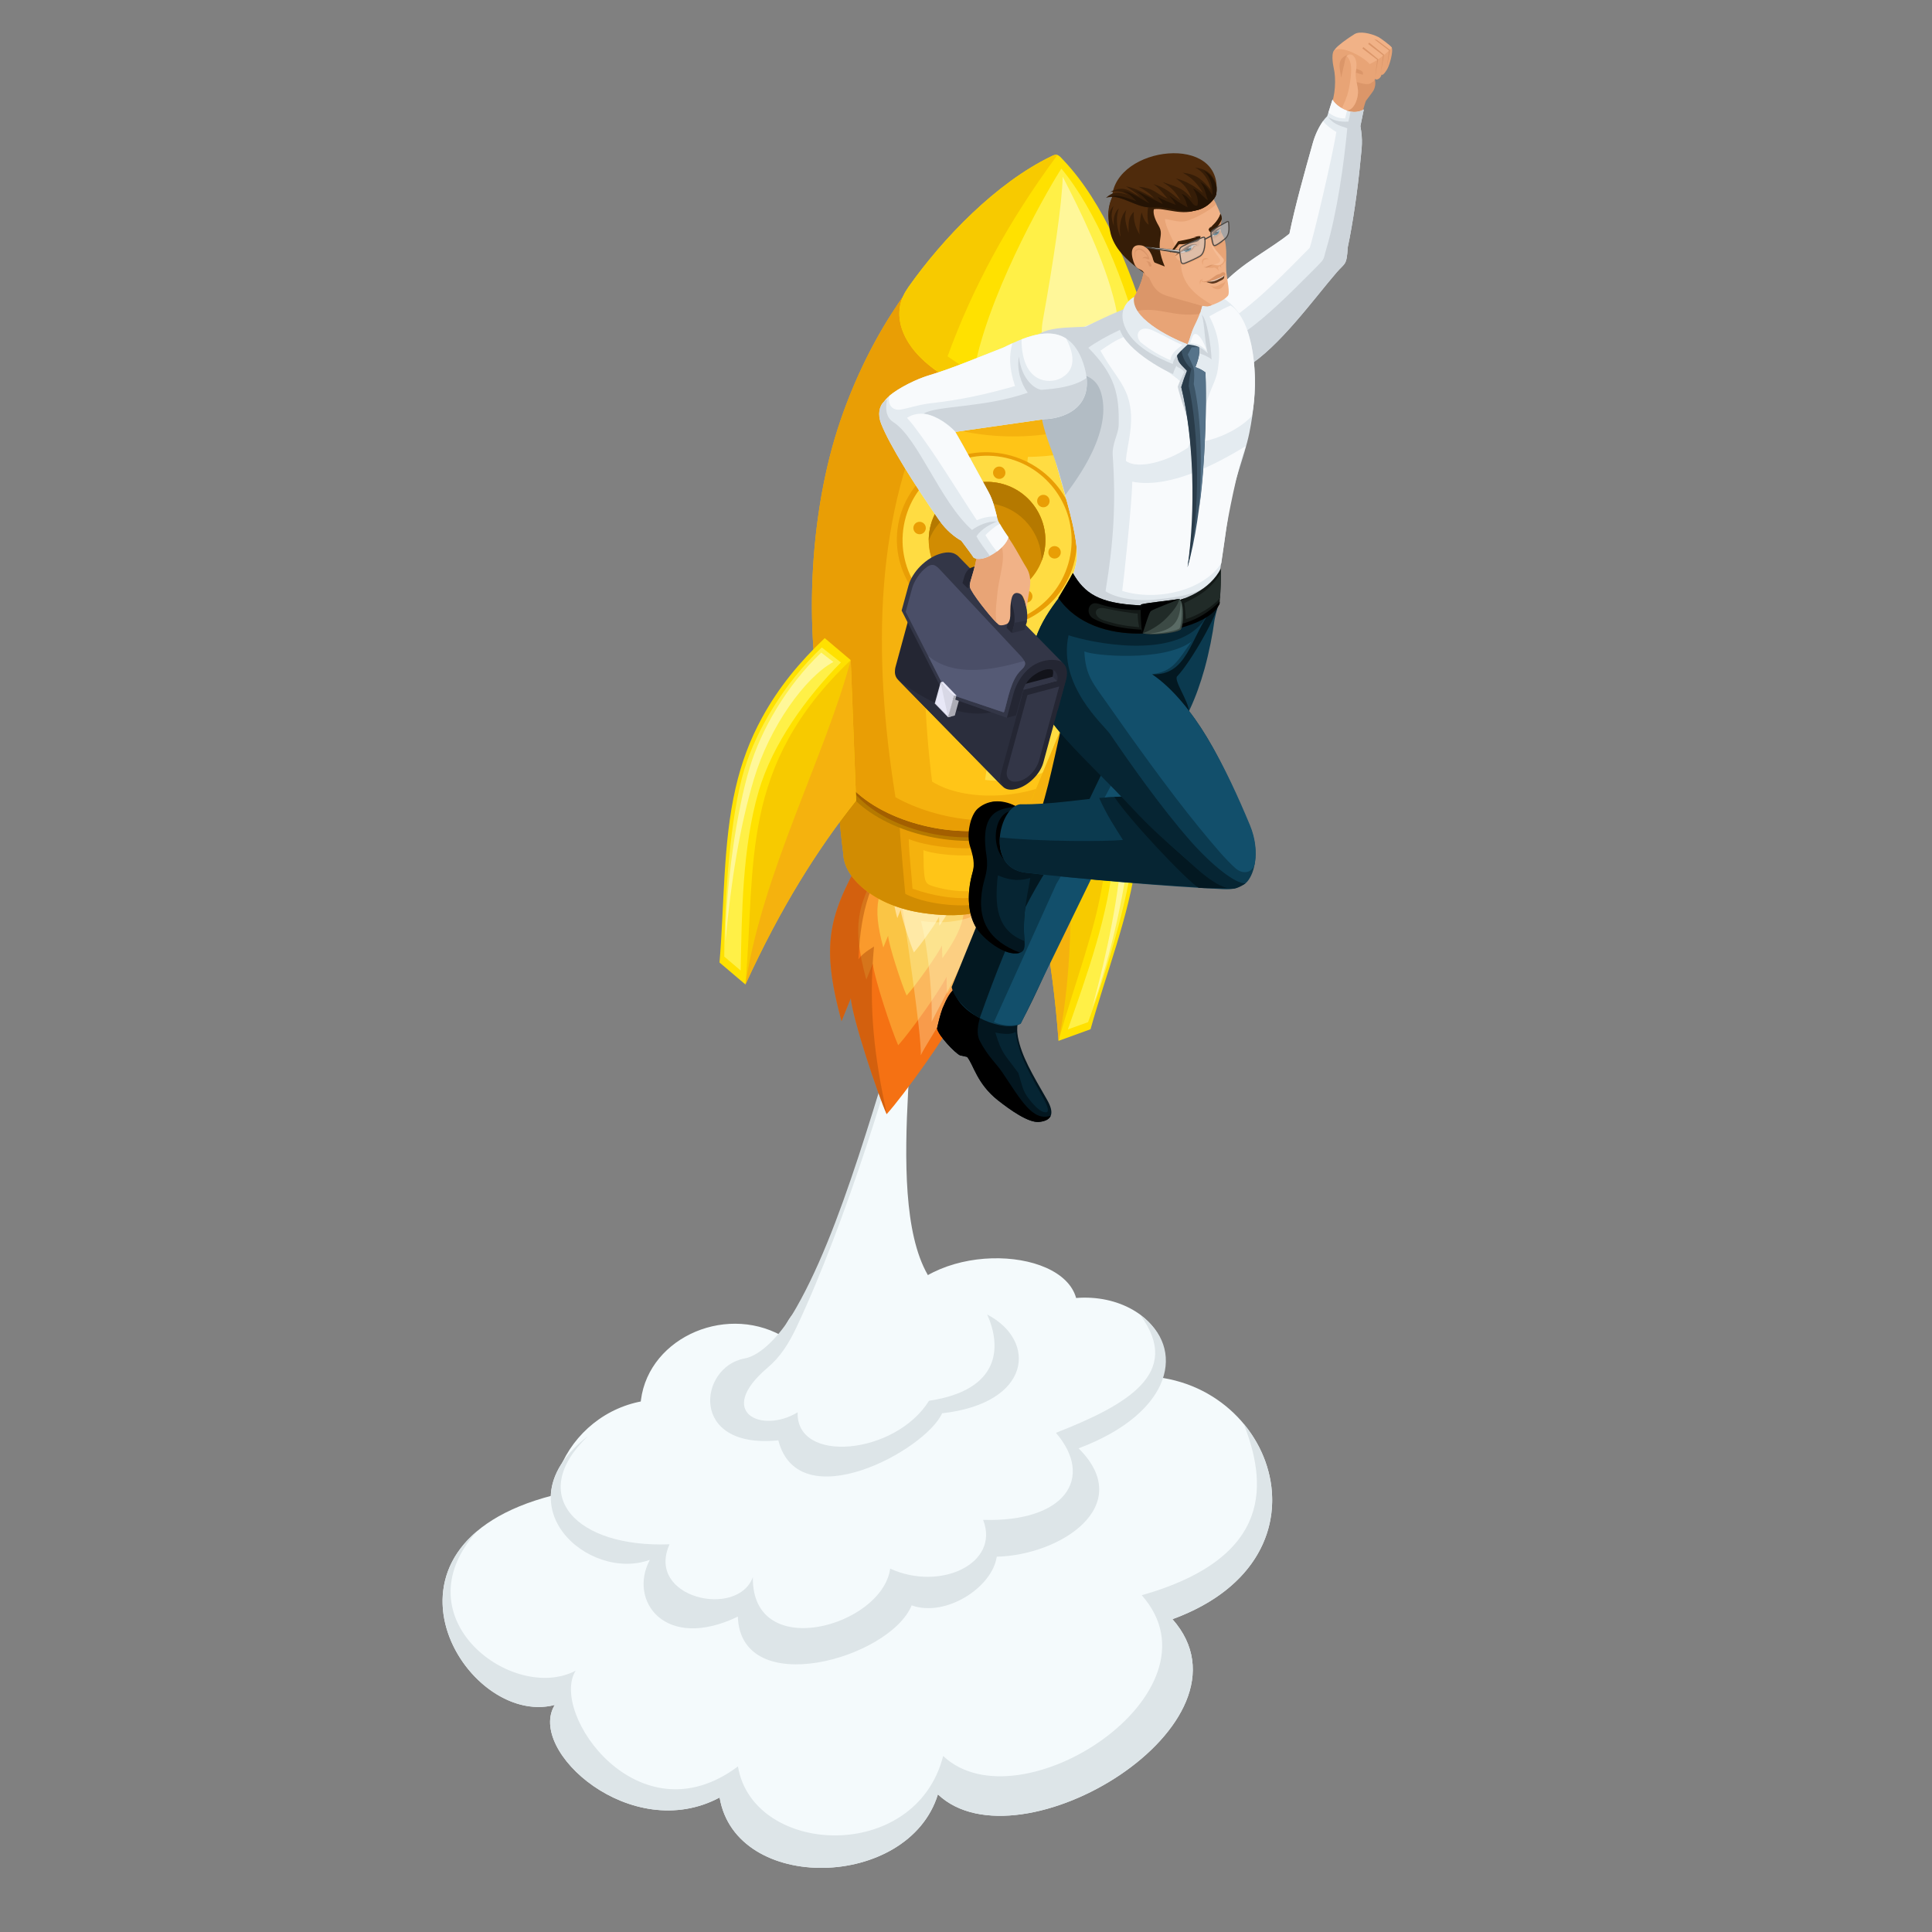 <?xml version="1.0" encoding="utf-8"?>
<!-- Generator: Adobe Illustrator 16.0.0, SVG Export Plug-In . SVG Version: 6.00 Build 0)  -->
<!DOCTYPE svg PUBLIC "-//W3C//DTD SVG 1.1//EN" "http://www.w3.org/Graphics/SVG/1.1/DTD/svg11.dtd">
<svg version="1.1" id="Layer_1" xmlns="http://www.w3.org/2000/svg" xmlns:xlink="http://www.w3.org/1999/xlink" x="0px" y="0px"
	 width="50px" height="50px" viewBox="0 0 50 50" enable-background="new 0 0 50 50" xml:space="preserve">
<rect x="0" y="0" width="50" height="50" fill="#808080" stroke="none"/>
<g>
	<g>
		<g>
			<g>
				<path fill-rule="evenodd" clip-rule="evenodd" fill="#F4FAFC" d="M23.811,35.241c1.2-2.05,5.162-1.232,5.498,0.377
					c3.597-0.175,5.448,4.672,1.034,6.286c2.381,2.691-3.96,6.533-6.07,4.534c-0.762,2.473-5.23,2.57-5.649,0.081
					c-2.291,1.222-4.997-1.215-4.266-2.396c-2.311,0.607-5.153-4.113-0.051-5.422c0.234-1.954,2.593-3.461,4.974-1.712
					C19.773,35.625,22.778,34.141,23.811,35.241z"/>
				<path fill-rule="evenodd" clip-rule="evenodd" fill="#DDE5E8" d="M32.188,36.849c1.253,1.509,1.074,3.988-1.845,5.056
					c2.381,2.691-3.96,6.533-6.07,4.534c-0.762,2.473-5.23,2.57-5.649,0.081c-2.291,1.222-4.997-1.215-4.266-2.396
					c-1.915,0.503-4.194-2.651-2.017-4.492c-2.019,2.262,0.948,4.451,2.556,3.606c-0.683,1.101,1.63,4.403,4.201,2.477
					c0.391,2.325,4.598,2.527,5.311-0.271c1.972,1.868,7.363-1.646,5.14-4.159C33.033,40.29,32.754,38.308,32.188,36.849z"/>
			</g>
			<g>
				<path fill-rule="evenodd" clip-rule="evenodd" fill="#F4FAFC" d="M23.077,33.948c0.922-1.839,4.393-1.729,4.773-0.356
					c2.195-0.177,3.792,2.247,0.063,3.891c1.501,1.49-0.475,2.767-2.118,2.804c-0.12,0.805-1.327,1.574-2.202,1.26
					c-0.57,1.38-4.422,2.466-4.499,0.291c-1.883,0.907-2.844-0.408-2.277-1.47c-1.828,0.67-4.592-2.091-0.244-3.978
					c0.094-1.703,2.136-2.662,3.654-1.824C20.577,33.358,22.121,33.056,23.077,33.948z"/>
				<path fill-rule="evenodd" clip-rule="evenodd" fill="#DDE5E8" d="M29.521,34.047c1.143,0.807,0.887,2.497-1.607,3.436
					c1.501,1.49-0.475,2.767-2.118,2.804c-0.12,0.805-1.327,1.574-2.202,1.26c-0.57,1.38-4.422,2.466-4.499,0.291
					c-1.883,0.907-2.844-0.408-2.277-1.47c-1.589,0.582-3.884-1.428-1.602-3.202c-1.605,1.539-0.289,2.894,2.112,2.8
					c-0.627,1.393,1.764,1.929,2.156,0.849c-0.034,2.227,3.347,1.278,3.554-0.219c1.3,0.594,2.848-0.134,2.405-1.262
					c2.113,0.065,2.891-1.077,1.885-2.253C29.172,36.358,30.605,35.539,29.521,34.047z"/>
			</g>
			<g>
				<path fill-rule="evenodd" clip-rule="evenodd" fill="#F4FAFC" d="M23.625,25.482c0.064,2.21-0.963,7.708,1.368,8.304
					c1.25,0.32,1.481,1.601-1.03,2.714c-0.429,0.961-3.294,2.809-3.819,0.775c-2.325,0.236-1.665-1.182-0.668-2.08
					c0.288-0.259,0.664-0.488,0.925-0.891C21.781,32.17,22.708,28.173,23.625,25.482z"/>
				<path fill-rule="evenodd" clip-rule="evenodd" fill="#DDE5E8" d="M23.625,25.482v0.014c-0.436,1.907-1.737,6.162-3.016,8.862
					c-0.2,0.421-0.414,0.759-0.749,1.042c-1.358,1.157-0.137,1.714,0.783,1.15c-0.046,1.345,2.527,1.104,3.4-0.298
					c1.854-0.279,1.878-1.398,1.506-2.232c1.299,0.675,1.151,2.295-1.168,2.556c-0.43,0.961-3.713,2.733-4.238,0.7
					c-2.325,0.236-2.06-1.901-0.877-2.118c0.438-0.079,0.921-0.623,1.218-1.106C21.807,31.88,22.734,28.096,23.625,25.482z"/>
			</g>
		</g>
		<g>
			<g>
				<path fill-rule="evenodd" clip-rule="evenodd" fill="#F57113" d="M22.947,28.834c-0.233-0.519-0.882-2.466-0.928-2.998
					l-0.24,0.592c-0.583-2.141-0.286-2.834,0.712-4.584l3.243,0.48c0.21,2.044,0.329,2.787-0.997,4.635l-0.019-0.638
					C24.49,26.804,23.407,28.323,22.947,28.834z"/>
				<path fill-rule="evenodd" clip-rule="evenodd" fill="#FA9A2C" d="M23.245,27.052c-0.165-0.367-0.622-1.741-0.655-2.116
					l-0.17,0.417c-0.411-1.511-0.201-2,0.503-3.235l2.289,0.339c0.149,1.443,0.232,1.968-0.704,3.272l-0.012-0.449
					C24.334,25.619,23.57,26.691,23.245,27.052z"/>
				<path fill-rule="evenodd" clip-rule="evenodd" fill="#FAC545" d="M23.463,25.764c-0.121-0.268-0.456-1.274-0.479-1.549
					l-0.124,0.306c-0.301-1.105-0.147-1.464,0.369-2.368l1.675,0.249c0.108,1.056,0.17,1.44-0.515,2.396l-0.011-0.33
					C24.26,24.715,23.701,25.501,23.463,25.764z"/>
				<path fill-rule="evenodd" clip-rule="evenodd" fill="#FFDF94" d="M23.652,24.648c-0.086-0.189-0.325-0.907-0.342-1.103
					l-0.088,0.217c-0.214-0.788-0.104-1.042,0.263-1.686l1.193,0.176c0.077,0.752,0.121,1.026-0.367,1.706l-0.007-0.235
					C24.22,23.902,23.821,24.46,23.652,24.648z"/>
				<path opacity="0.3" fill-rule="evenodd" clip-rule="evenodd" fill="#FFFFD1" d="M25.709,22.993
					c-0.443,0.62-1.493,0.682-2.374,0.354c0.044,0.309,0.531,3.497,0.494,3.964c0.209-0.425,0.961-1.492,1.088-1.961l0.035,0.599
					C25.469,25.105,25.854,23.994,25.709,22.993z"/>
				<path opacity="0.5" fill-rule="evenodd" clip-rule="evenodd" fill="#B3510B" d="M22.947,28.834
					c-0.233-0.519-0.882-2.466-0.928-2.998l-0.24,0.592c-0.583-2.141-0.286-2.834,0.712-4.584l0.724,0.106
					c-0.816,0.839-0.955,1.976-0.999,2.877c0.078-0.104,0.168-0.187,0.403-0.331c-0.148,1.581,0.011,2.868,0.332,4.332
					L22.947,28.834z"/>
				<path opacity="0.32" fill-rule="evenodd" clip-rule="evenodd" fill="#FFFFD1" d="M25.591,23.457
					c-0.36,0.354-1.104,0.482-1.758,0.375c0.218,0.835,0.304,2.134,0.277,2.612c0.149-0.305,0.865-1.593,0.956-1.93l0.065,0.602
					C25.442,24.513,25.551,23.982,25.591,23.457z"/>
				
					<ellipse transform="matrix(0.177 -0.984 0.984 0.177 -2.117 42.038)" fill-rule="evenodd" clip-rule="evenodd" fill="#FF9B54" cx="24.083" cy="22.285" rx="0.956" ry="1.703"/>
			</g>
			<g>
				<path fill-rule="evenodd" clip-rule="evenodd" fill="#E99E05" d="M26.265,22.92c0.363-0.726,0.651-1.385,1.014-2.102
					l-5.22-0.817c-0.102-0.172-0.422-0.049-0.44-0.219l0,0c0.062,0.785,0.1,1.532,0.207,2.326c0.01,0.279,0.168,0.577,0.482,0.852
					c0.441,0.387,1.022,0.587,1.571,0.667C24.708,23.748,25.795,23.752,26.265,22.92z"/>
				<path fill-rule="evenodd" clip-rule="evenodd" fill="#D18C02" d="M23.207,20.18l-1.148-0.179
					c-0.102-0.172-0.422-0.049-0.44-0.219l0,0c0.062,0.785,0.1,1.532,0.207,2.326c0.01,0.279,0.168,0.577,0.482,0.852
					c0.427,0.374,1.014,0.586,1.571,0.667c0.804,0.117,1.848,0.125,2.34-0.63c-0.652,0.681-2.268,0.427-2.791,0.134
					C23.333,22.131,23.255,21.149,23.207,20.18z"/>
				<path fill-rule="evenodd" clip-rule="evenodd" fill="#B57900" d="M26.768,19.236c-0.987-0.859-2.802-1.206-4.054-0.773
					s-1.468,1.48-0.481,2.34c0.987,0.86,2.802,1.206,4.055,0.772C27.539,21.143,27.755,20.095,26.768,19.236z"/>
				<path fill-rule="evenodd" clip-rule="evenodd" fill="#A35F00" d="M26.647,19.278c-0.935-0.814-2.654-1.143-3.84-0.732
					c-1.186,0.41-1.39,1.402-0.456,2.216c0.935,0.815,2.654,1.142,3.84,0.732C27.378,21.083,27.582,20.092,26.647,19.278z"/>
				<path fill-rule="evenodd" clip-rule="evenodd" fill="#F5B20E" d="M30.165,12.865c0.076-1.066,0.018-2.156-0.174-3.196
					c-0.053-0.289-0.117-0.575-0.193-0.858c-1.368-4.496-2.983-5.759-6.364-1.221c-0.137,0.183-0.262,0.375-0.386,0.568
					c-0.55,0.862-1.025,1.878-1.365,2.93c-0.779,2.409-0.926,5.781-0.194,8.203c0.083,0.285,0.169,0.51,0.28,0.711
					c0.102,0.187,0.223,0.354,0.437,0.541c1.027,0.884,2.846,1.205,4.085,0.779c0.375-0.131,0.634-0.293,0.875-0.565
					c0.181-0.204,0.378-0.48,0.513-0.667C29.047,18.18,29.993,15.281,30.165,12.865z"/>
				<path fill-rule="evenodd" clip-rule="evenodd" fill="#E99E05" d="M23.434,7.59c-0.479,0.644-0.941,1.491-1.253,2.195
					c-0.26,0.583-0.479,1.19-0.648,1.807c-0.644,2.358-0.726,5.441-0.044,7.699c0.083,0.285,0.169,0.51,0.28,0.711
					c0.499,0.912,1.814,1.374,2.786,1.478c0.613,0.066,1.224,0.018,1.736-0.158c0.372-0.13,0.52-0.201,0.87-0.56
					c-1.064,0.783-2.914,0.474-3.986-0.13c-0.606-3.751-0.524-7.397,1-10.376c0.344,0.165,3.284,1.127,4.722-0.165l-5.384-2.464
					c0.069-0.103,0.139-0.204,0.212-0.302c0.535-0.717,1.024-1.288,1.476-1.726C24.669,6.059,24.084,6.716,23.434,7.59z"/>
				<polygon fill-rule="evenodd" clip-rule="evenodd" fill="#838489" points="27.268,20.436 27.325,20.362 27.264,20.442 
					27.268,20.436 				"/>
				<path fill-rule="evenodd" clip-rule="evenodd" fill="#FFE100" d="M29.689,8.41c-0.425-1.431-1.126-3.159-2.154-4.251
					c-0.02-0.021-0.043-0.046-0.067-0.071c-0.017-0.019-0.065-0.072-0.12-0.082c-0.052-0.009-0.11,0.024-0.138,0.038
					c-1.425,0.686-2.803,2.118-3.692,3.375c-0.056,0.08-0.107,0.163-0.141,0.238c-0.207,0.448-0.077,0.922,0.204,1.313
					c0.271,0.377,0.679,0.676,1.067,0.884c0.054,0.031,0.108,0.06,0.166,0.088c1.057,0.532,2.556,0.682,3.607,0.362
					c0.386-0.118,0.757-0.306,1.019-0.582c0.128-0.137,0.229-0.296,0.289-0.483c0.039-0.121,0.06-0.25,0.055-0.369
					C29.776,8.714,29.732,8.557,29.689,8.41z"/>
				<path fill-rule="evenodd" clip-rule="evenodd" fill="#F7CA00" d="M27.365,4.012c-0.005-0.002-0.011-0.004-0.018-0.005
					c-0.052-0.009-0.11,0.024-0.138,0.038c-1.425,0.686-2.803,2.118-3.692,3.375c-0.056,0.08-0.107,0.163-0.141,0.238
					c-0.207,0.448-0.077,0.922,0.204,1.313c0.004,0.005,0.008,0.011,0.013,0.017l0.002,0.004l0.01,0.014l0.002,0.002
					c0.008,0.011,0.017,0.022,0.025,0.032l0.002,0.003c0.004,0.005,0.007,0.01,0.012,0.015l0.001,0
					c0.004,0.006,0.008,0.011,0.014,0.017l0,0c0.008,0.011,0.018,0.021,0.026,0.032l0.003,0.003
					c0.014,0.016,0.027,0.031,0.041,0.047l0.002,0.001c0.005,0.005,0.009,0.01,0.014,0.015v0c0.016,0.016,0.03,0.032,0.046,0.048
					l0,0c0.015,0.016,0.03,0.032,0.046,0.047l0.001,0c0.01,0.01,0.021,0.021,0.031,0.031v0l0.016,0.014l0.001,0.001
					c0.031,0.03,0.064,0.06,0.097,0.088l0.002,0.001l0.015,0.012l0.002,0.003c0.01,0.008,0.022,0.017,0.032,0.026l0.003,0.003
					l0.013,0.01l0.004,0.003c0.01,0.008,0.021,0.017,0.032,0.026l0.002,0.002l0.015,0.011l0.003,0.002l0.012,0.01l0.005,0.003
					l0.016,0.012l0.004,0.003l0.012,0.008l0.005,0.005l0.015,0.01l0.001,0l0.017,0.013l0.003,0.002l0.014,0.01l0.004,0.003
					l0.014,0.009l0.003,0.003l0.015,0.01l0.009,0.006l0.007,0.005l0.008,0.006l0.011,0.007l0.004,0.003l0.016,0.011l0.005,0.003
					l0.011,0.008l0.007,0.005l0.008,0.005l0.01,0.006l0.008,0.006l0.006,0.004l0.014,0.009l0,0c0.092,0.059,0.186,0.114,0.277,0.163
					c0.054,0.031,0.108,0.06,0.166,0.088c1.057,0.532,2.556,0.682,3.607,0.362c0.377-0.115,0.783-0.313,1.053-0.62
					c-0.477,0.341-2.429,1.344-4.952-0.457C25.175,7.434,26.089,5.742,27.365,4.012z"/>
				<path fill-rule="evenodd" clip-rule="evenodd" fill="#FFF047" d="M27.468,4.364c-0.266,0.404-1.749,2.933-2.208,4.977
					c1.074,0.703,3.339,1.015,4.27-0.387C29.149,7.335,28.359,5.429,27.468,4.364z"/>
				<path fill-rule="evenodd" clip-rule="evenodd" fill="#FFF799" d="M27.503,4.573c-0.015,0.683-0.238,2.186-0.515,3.721
					c-0.323,1.801,2.347,1.569,1.872-0.419C28.59,6.732,27.949,5.439,27.503,4.573z"/>
				<path fill-rule="evenodd" clip-rule="evenodd" fill="#F5B20E" d="M26.771,21.508c-0.997,0.675-2.677,0.443-3.253,0.208
					c0.009,0.428,0.07,0.855,0.097,1.283c1.093,0.384,2.013,0.289,2.433-0.091C26.284,22.693,26.544,22.049,26.771,21.508z"/>
				<path fill-rule="evenodd" clip-rule="evenodd" fill="#FFC517" d="M26.551,21.736c-0.634,0.532-2.166,0.444-2.653,0.267
					c0.005,0.241,0.002,0.385,0.016,0.564c0.025,0.321,0.073,0.329,0.366,0.405c0.764,0.198,1.402,0.056,1.687-0.198
					C26.166,22.596,26.363,22.174,26.551,21.736z"/>
				<path fill-rule="evenodd" clip-rule="evenodd" fill="#FFC517" d="M29.68,9.911c-0.801,1.238-3.167,1.681-5.041,1.184
					c-0.704,2.138-0.928,5.879-0.517,9.133c0.882,0.544,2.385,0.419,3.15-0.004C29.706,16.588,29.938,12.811,29.68,9.911z"/>
				<path fill-rule="evenodd" clip-rule="evenodd" fill="#FFDC42" d="M29.443,10.728c-0.481,0.745-1.646,1.08-2.842,1.097
					c-0.119,1.659-0.966,7.334-1.107,8.359c0.704,0.084,1.218-0.03,1.653-0.271C28.748,16.902,29.596,13.157,29.443,10.728z"/>
				<g>
					
						<ellipse transform="matrix(0.177 -0.984 0.984 0.177 7.263 36.644)" fill-rule="evenodd" clip-rule="evenodd" fill="#E99E05" cx="25.545" cy="13.979" rx="2.277" ry="2.331"/>
					<path fill-rule="evenodd" clip-rule="evenodd" fill="#FFDC42" d="M25.279,15.462c-0.82-0.148-1.367-0.931-1.219-1.75
						c0.147-0.819,0.932-1.364,1.753-1.217c0.819,0.147,1.364,0.932,1.218,1.752C26.883,15.066,26.099,15.61,25.279,15.462
						L25.279,15.462z M25.933,11.829c-1.189-0.214-2.327,0.575-2.54,1.763c-0.214,1.187,0.576,2.324,1.766,2.538
						c1.188,0.214,2.326-0.576,2.54-1.763C27.912,13.179,27.122,12.043,25.933,11.829z"/>
					<path fill-rule="evenodd" clip-rule="evenodd" fill="#D18C02" d="M25.279,15.462c0.817,0.147,1.605-0.399,1.752-1.215
						c0.146-0.818-0.4-1.604-1.218-1.752c-0.818-0.147-1.606,0.399-1.753,1.217C23.913,14.528,24.46,15.315,25.279,15.462z"/>
					<path fill-rule="evenodd" clip-rule="evenodd" fill="#B57900" d="M25.813,12.495c0.819,0.147,1.364,0.932,1.218,1.752
						c-0.017,0.093-0.042,0.182-0.074,0.268c-0.005-0.713-0.516-1.343-1.243-1.474c-0.727-0.131-1.426,0.282-1.677,0.949
						c-0.002-0.092,0.006-0.185,0.023-0.278C24.207,12.893,24.992,12.348,25.813,12.495z"/>
					<circle fill-rule="evenodd" clip-rule="evenodd" fill="#E99E05" cx="25.86" cy="12.234" r="0.16"/>
					<circle fill-rule="evenodd" clip-rule="evenodd" fill="#E99E05" cx="25.231" cy="15.724" r="0.161"/>
					<circle fill-rule="evenodd" clip-rule="evenodd" fill="#E99E05" cx="27.292" cy="14.294" r="0.161"/>
					<circle fill-rule="evenodd" clip-rule="evenodd" fill="#E99E05" cx="23.799" cy="13.665" r="0.161"/>
					<circle fill-rule="evenodd" clip-rule="evenodd" fill="#E99E05" cx="27.002" cy="12.967" r="0.161"/>
					<circle fill-rule="evenodd" clip-rule="evenodd" fill="#E99E05" cx="24.088" cy="14.99" r="0.161"/>
					<circle fill-rule="evenodd" clip-rule="evenodd" fill="#E99E05" cx="26.558" cy="15.436" r="0.161"/>
					<circle fill-rule="evenodd" clip-rule="evenodd" fill="#E99E05" cx="24.533" cy="12.523" r="0.161"/>
				</g>
				<g>
					<g>
						<path fill-rule="evenodd" clip-rule="evenodd" fill="#FFE100" d="M28.599,17.82l-0.83,0.299
							c0.624,3.714,0.123,5.736-0.374,8.818l0.83-0.301l-0.001-0.001c0.396-1.428,0.996-2.927,1.186-4.376
							c0.083-0.646,0.09-1.288-0.01-1.964C29.271,19.43,28.996,18.633,28.599,17.82z"/>
						<path fill-rule="evenodd" clip-rule="evenodd" fill="#FFF047" d="M28.586,18.074l-0.599,0.19
							c0.519,1.148,0.924,2.58,0.832,3.864c-0.109,1.515-0.705,3.146-1.183,4.513l0.524-0.188c0.525-1.432,1.129-3.471,1.204-4.729
							C29.428,20.669,29.179,19.289,28.586,18.074z"/>
						<path fill-rule="evenodd" clip-rule="evenodd" fill="#FFF799" d="M28.553,18.204l-0.379,0.119
							c0.546,0.621,0.966,2.146,0.87,3.565c-0.087,1.282-0.365,2.671-0.776,4.188c0.492-1.34,0.913-3.276,0.983-4.455
							C29.31,20.633,29.107,19.34,28.553,18.204z"/>
						<path fill-rule="evenodd" clip-rule="evenodd" fill="#F7CA00" d="M27.769,18.119l-1.397,3.359
							c0.498,1.519,0.867,3.293,1.023,5.459C28.245,23.874,29.519,21.708,27.769,18.119z"/>
						<path fill-rule="evenodd" clip-rule="evenodd" fill="#F5B20E" d="M27.769,18.119l-1.397,3.359
							c0.498,1.519,0.867,3.293,1.023,5.459C27.994,24.052,27.521,20.684,27.769,18.119z"/>
					</g>
					<g>
						<path fill-rule="evenodd" clip-rule="evenodd" fill="#FFE100" d="M21.344,16.514l0.673,0.57
							c-1.879,3.264-2.115,5.333-2.725,8.395l-0.673-0.571h0.002c0.126-1.477,0.087-3.091,0.416-4.515
							c0.146-0.635,0.364-1.239,0.694-1.837C20.153,17.788,20.689,17.138,21.344,16.514z"/>
						<path fill-rule="evenodd" clip-rule="evenodd" fill="#FFF047" d="M21.268,16.756l0.495,0.388
							c-0.887,0.895-1.767,2.095-2.128,3.332c-0.427,1.458-0.437,3.193-0.466,4.642l-0.425-0.361
							c0.007-1.525,0.152-3.645,0.521-4.85C19.574,18.895,20.289,17.688,21.268,16.756z"/>
						<path fill-rule="evenodd" clip-rule="evenodd" fill="#FFF799" d="M21.253,16.889l0.315,0.243
							c-0.729,0.393-1.654,1.675-2.059,3.039c-0.366,1.231-0.59,2.63-0.735,4.197c0.007-1.429,0.288-3.39,0.633-4.519
							C19.697,18.902,20.337,17.761,21.253,16.889z"/>
						<path fill-rule="evenodd" clip-rule="evenodd" fill="#F7CA00" d="M22.017,17.083l0.139,3.636
							c-0.997,1.25-1.961,2.784-2.864,4.759C19.564,22.31,19.126,19.836,22.017,17.083z"/>
						<path fill-rule="evenodd" clip-rule="evenodd" fill="#F5B20E" d="M22.017,17.083l0.139,3.636
							c-0.997,1.25-1.961,2.784-2.864,4.759C19.737,22.566,21.354,19.573,22.017,17.083z"/>
					</g>
				</g>
			</g>
		</g>
	</g>
	<g>
		<g>
			<path fill-rule="evenodd" clip-rule="evenodd" fill="#DB9669" d="M35.474,1.886c0.112,0.065,0.169,0.289,0.065,0.468
				c-0.018,0.03-0.109,0.149-0.185,0.25c-0.021,0.03-0.055,0.178-0.082,0.256c-0.041,0.181-0.434,0.134-0.503,0.08
				c-0.068-0.054-0.021-0.417-0.002-0.469c0.064-0.168-0.035-0.599-0.036-0.718c-0.002-0.121,0.106-0.083,0.063-0.262L35.474,1.886z
				"/>
			<path fill-rule="evenodd" clip-rule="evenodd" fill="#E8A476" d="M35.489,1.49l-0.001-0.004l0.379-0.365
				c0.008,0.002,0.015,0.006,0.022,0.009c0.06,0.03,0.117,0.076,0.131,0.106c0.042,0.097-0.063,0.478-0.132,0.575
				c-0.022,0.031-0.092,0.154-0.137,0.121c-0.002,0.063-0.096,0.163-0.17,0.111c-0.027,0.082-0.043,0.063-0.097,0.1
				c-0.024,0.016-0.049,0.019-0.058,0.017L35.345,1.61L35.489,1.49z"/>
			<path fill-rule="evenodd" clip-rule="evenodd" fill="#F1B287" d="M35.432,1.663l-0.924-0.231
				c-0.027-0.116,0.063-0.201,0.245-0.343c0.071-0.055,0.233-0.166,0.303-0.207c0.13-0.08,0.411-0.025,0.617,0.076
				c0.051,0.025,0.318,0.22,0.349,0.279C35.792,1.474,35.556,1.615,35.432,1.663z"/>
			<path fill-rule="evenodd" clip-rule="evenodd" fill="#E8A476" d="M35.026,2.093c-0.074-0.028-0.173-0.108-0.186-0.186
				c-0.027-0.17,0.141-0.078,0.246-0.028c0.05,0.016,0.1,0.031,0.149,0.046c0.05,0.015,0.037,0.012,0.037-0.041
				c0.003-0.03-0.05-0.059-0.099-0.078c-0.114-0.044-0.217-0.083-0.282-0.085c-0.066-0.003-0.097,0.031-0.069,0.13
				c0.039,0.176,0.128,0.294,0.18,0.416c0.052,0.121,0.067,0.244-0.036,0.423c-0.024,0.04-0.055,0.092-0.076,0.147
				c-0.021,0.051-0.189-0.005-0.259-0.06c-0.069-0.055-0.218,0.03-0.197-0.022c0.122-0.258,0.15-0.713,0.081-1.004
				c-0.02-0.086-0.075-0.415,0.037-0.461c0.251-0.104,0.81,0.23,0.922,0.403c0.023,0.037,0.038,0.078,0.038,0.114
				c-0.001,0.115-0.015,0.171-0.016,0.283C35.511,2.265,35.122,2.128,35.026,2.093z"/>
			<path fill-rule="evenodd" clip-rule="evenodd" fill="#DB9669" d="M34.885,1.417c-0.054,0.065-0.083,0.18-0.101,0.262L34.71,2.01
				C34.671,1.75,34.583,1.521,34.885,1.417z"/>
			<path fill-rule="evenodd" clip-rule="evenodd" fill="#E8A476" d="M34.739,2.158c-0.028,0.117-0.15,0.5-0.149,0.559
				c0,0.06,0.188,0.16,0.293,0.137c0.19-0.042,0.275-0.353,0.261-0.517c-0.011-0.13-0.08-0.357-0.055-0.487
				c0.05-0.264-0.021-0.364-0.069-0.409c-0.059-0.056-0.243-0.073-0.212,0.27C34.816,1.821,34.768,2.041,34.739,2.158z"/>
			<path fill-rule="evenodd" clip-rule="evenodd" fill="#F1B287" d="M34.718,2.826c0.057,0.024,0.119,0.038,0.165,0.028
				c0.19-0.042,0.275-0.353,0.261-0.517c-0.011-0.13-0.08-0.357-0.055-0.487c0.05-0.264-0.021-0.364-0.069-0.409
				c-0.035-0.034-0.116-0.054-0.17,0.012c0.09,0.079,0.147,0.221,0.104,0.569C34.904,2.405,34.862,2.503,34.718,2.826z"/>
			<path fill-rule="evenodd" clip-rule="evenodd" fill="#E4EBF0" d="M34.485,2.576c0.07,0.153,0.476,0.454,0.81,0.256l-0.088,0.431
				c0.068,0.385,0.036,0.536-0.002,0.926c-0.069,0.733-0.197,1.606-0.325,2.209c-0.028,0.478-0.068,0.397-0.288,0.651
				c-0.572,0.662-1.489,1.939-2.336,2.453c-0.878,0.533-1.124,0.918-1.333,0.723c-0.361-0.34-0.815-1.406-0.643-1.856
				c0.296-0.768,0.761-0.891,1.323-0.973c0.521-0.583,1.264-0.939,1.767-1.348c0.146-0.713,0.389-1.578,0.604-2.343
				c0.079-0.286,0.231-0.563,0.374-0.698C34.385,2.898,34.473,2.615,34.485,2.576z"/>
			<path fill-rule="evenodd" clip-rule="evenodd" fill="#F8FAFC" d="M34.485,2.576c0.04,0.088,0.19,0.224,0.375,0.288
				c-0.016,0.067-0.033,0.135-0.048,0.2c-0.188,0.008-0.32-0.072-0.434-0.149C34.421,2.785,34.475,2.606,34.485,2.576L34.485,2.576z
				 M30.303,9.028c-0.066-0.258-0.085-0.498-0.022-0.66c0.296-0.768,0.761-0.891,1.323-0.973c0.521-0.583,1.264-0.939,1.767-1.348
				c0.146-0.713,0.389-1.578,0.604-2.343c0.059-0.212,0.158-0.419,0.264-0.567c0.082,0.093,0.183,0.187,0.345,0.277
				c-0.1,0.647-0.61,2.799-0.691,3.002C32.492,7.845,31.786,8.512,30.303,9.028z"/>
			<path fill-rule="evenodd" clip-rule="evenodd" fill="#CED5DB" d="M34.95,2.888c0.112,0.021,0.232,0.011,0.345-0.055l-0.088,0.431
				c0.068,0.385,0.036,0.536-0.002,0.926c-0.069,0.733-0.197,1.606-0.325,2.209c-0.028,0.478-0.068,0.397-0.288,0.651
				c-0.572,0.662-1.489,1.939-2.336,2.453c-0.878,0.533-1.124,0.918-1.333,0.723c-0.162-0.153-0.344-0.453-0.478-0.777
				c1.511-0.494,2.114-1.013,3.629-2.544c0.219-0.221,0.167-0.177,0.248-0.454c0.286-0.96,0.459-2.22,0.546-3.132
				c-0.259-0.084-0.354-0.117-0.499-0.289c0.152,0.08,0.251,0.129,0.527,0.118C34.919,3.056,34.936,2.975,34.95,2.888z"/>
			<polygon fill-rule="evenodd" clip-rule="evenodd" fill="#DB9669" points="35.259,1.255 35.642,1.547 35.585,2.004 35.668,1.531 
				35.283,1.218 			"/>
			<polygon fill-rule="evenodd" clip-rule="evenodd" fill="#DB9669" points="35.409,1.139 35.792,1.431 35.735,1.888 35.819,1.415 
				35.434,1.102 			"/>
			<polygon fill-rule="evenodd" clip-rule="evenodd" fill="#DB9669" points="35.564,1.015 35.947,1.306 35.891,1.764 35.975,1.291 
				35.633,1.034 			"/>
		</g>
		<g>
			<g>
				<path fill-rule="evenodd" clip-rule="evenodd" fill="#03161F" d="M26.407,26.04c-0.057,0.366-0.111,0.545-0.064,0.795
					c0.095,0.5,0.367,0.953,0.755,1.627c0.184,0.321,0.156,0.533-0.199,0.573c-0.28,0.033-0.766-0.32-1.064-0.553
					c-0.559-0.438-0.638-0.933-0.807-1.13l-0.179-0.038c-0.134-0.06-0.56-0.512-0.598-0.695c0.028-0.129,0.079-0.354,0.143-0.524
					c0.226-0.539,0.285-0.446,0.618-0.796C25.477,25.557,25.932,25.8,26.407,26.04z"/>
				<path fill-rule="evenodd" clip-rule="evenodd" d="M27.192,28.876c-0.036,0.086-0.13,0.14-0.294,0.159
					c-0.28,0.033-0.766-0.32-1.064-0.553c-0.559-0.438-0.638-0.933-0.807-1.13l-0.179-0.038c-0.134-0.06-0.56-0.512-0.598-0.695
					c0.028-0.129,0.079-0.354,0.143-0.524c0.226-0.539,0.285-0.446,0.618-0.796c0.207,0.115,0.411,0.226,0.615,0.336
					c-0.123,0.367-0.453,0.946-0.269,1.303c0.205,0.397,0.425,0.581,0.58,0.811C26.43,28.481,26.725,29.028,27.192,28.876z"/>
				<path fill-rule="evenodd" clip-rule="evenodd" fill="#062533" d="M26.284,26.706c-0.115,0.068-0.275,0.064-0.524,0.017
					c0.172,0.569,0.24,0.555,0.596,1.049c0.115,0.39,0.124,0.457,0.237,0.619c0.136,0.191,0.347,0.422,0.492,0.394
					c0.063-0.013,0.044-0.137-0.092-0.378c-0.154-0.274-0.311-0.553-0.44-0.827C26.423,27.307,26.322,27.023,26.284,26.706z"/>
			</g>
			<path fill-rule="evenodd" clip-rule="evenodd" fill="#0B3A4F" d="M31.535,15.557c-0.005,0.127-0.053,0.231-0.103,0.487
				c-0.05,0.374-0.135,0.817-0.261,1.274c-0.099,0.352-0.225,0.716-0.384,1.051c-0.573,1.205-1.462,2.318-1.975,3.135
				c-1.004,1.597-1.51,3.333-2.398,4.987c-0.372,0.249-1.598-0.212-1.721-0.86c0.57-1.371,0.977-2.473,1.356-3.192
				c0.315-0.599,0.508-0.939,0.958-1.392c0.369-1.245,1.153-3.587,1.807-4.865l1.293,0.068l0.802-0.209L31.535,15.557z"/>
			<path fill-rule="evenodd" clip-rule="evenodd" fill="#031821" d="M31.541,15.594c-0.02,0.293-0.708,1.521-1.075,1.908
				c-0.1,0.104,0.292,0.63,0.31,0.923c-0.477,0.388-0.974,0.215-1.56,0.27c-0.458,0.764-0.987,1.926-1.376,2.732
				c-1.064,1.425-1.619,2.487-2.486,4.925c-0.297-0.165-0.668-0.504-0.725-0.809c0.57-1.371,0.977-2.473,1.356-3.192
				c0.314-0.598,0.508-0.938,0.958-1.392c0.491-1.518,0.875-4.693,1.626-5.238l2.77-1.401L31.541,15.594z"/>
			<path fill-rule="evenodd" clip-rule="evenodd" fill="#124F6B" d="M30.598,18.549c-0.408,0.149-0.645,0.229-1.07,0.325
				c-0.632,1.178-1.5,2.863-2.192,4.006l-1.613,3.571c0.352,0.145,0.628,0.075,0.694,0.041l1.996-4.103
				C29.123,21.313,29.857,19.605,30.598,18.549z"/>
		</g>
		<g>
			<g>
				<path fill-rule="evenodd" clip-rule="evenodd" fill="#03161F" d="M26.712,22.457l0.072-0.158l-0.029-0.669
					c-0.054-0.688-0.462-0.79-0.836-0.874c-0.591-0.132-0.937,0.744-0.785,1.14c0.1,0.262,0.099,0.467,0.039,0.676
					c-0.174,0.611-0.106,1.127,0.104,1.456c0.164,0.256,0.719,0.731,1.104,0.634c0.18-0.046,0.135-0.254,0.127-0.39
					C26.462,23.598,26.604,23.105,26.712,22.457z"/>
				<path fill-rule="evenodd" clip-rule="evenodd" d="M26.321,20.883c-0.298-0.175-0.707-0.225-1.016,0.043
					c-0.203,0.177-0.293,0.689-0.204,0.965c0.085,0.267,0.131,0.472,0.071,0.681c-0.174,0.611-0.106,1.127,0.104,1.456
					c0.164,0.256,0.719,0.731,1.104,0.634c0.007-0.002,0.014-0.004,0.02-0.006c-0.773-0.292-1.143-0.807-0.968-1.703
					c0.047-0.245,0.154-0.428,0.098-0.807c-0.061-0.401-0.093-0.945,0.279-1.148C25.943,20.926,26.112,20.889,26.321,20.883z"/>
				<path fill-rule="evenodd" clip-rule="evenodd" fill="#062533" d="M26.514,24.354c-0.002-0.028-0.005-0.055-0.006-0.081
					c-0.04-0.581,0.062-1.027,0.158-1.554c-0.246,0.074-0.486,0.088-0.842-0.064C25.736,23.437,25.789,24.08,26.514,24.354z"/>
				<path fill-rule="evenodd" clip-rule="evenodd" d="M26.928,21.074l-0.682-0.09c-0.687-0.039-0.703,1.716,0.445,1.403l0.567-0.323
					L26.9,21.101L26.928,21.074z"/>
			</g>
			<path fill-rule="evenodd" clip-rule="evenodd" fill="#0B3A4F" d="M26.404,20.814c0.81,0.013,1.58-0.135,2.312-0.184
				c3.228-0.214,3.956,1.74,3.428,2.25c-0.104,0.101-0.212,0.145-0.483,0.132c-1.492-0.074-3.591-0.248-5.126-0.429
				C25.489,22.459,25.866,20.873,26.404,20.814z"/>
			<path fill-rule="evenodd" clip-rule="evenodd" fill="#062533" d="M28.447,20.652c0.091-0.008,0.18-0.016,0.269-0.021
				c3.228-0.214,3.957,1.737,3.428,2.246c-0.104,0.101-0.21,0.132-0.48,0.119c-1.493-0.073-3.594-0.231-5.129-0.413
				c-0.523-0.062-0.69-0.491-0.658-0.912c1.024,0.112,2.745,0.11,3.185,0.067C28.832,21.377,28.634,21.072,28.447,20.652z"/>
			<path fill-rule="evenodd" clip-rule="evenodd" fill="#031821" d="M28.84,20.624c3.123-0.157,3.825,1.753,3.304,2.256
				c-0.104,0.101-0.204,0.093-0.481,0.102c-0.203,0.006-0.418,0.008-0.64-0.005C30.734,22.812,29.22,21.212,28.84,20.624z"/>
			<path fill-rule="evenodd" clip-rule="evenodd" fill="#0B3A4F" d="M27.589,15.231c-0.45,0.584-1.019,1.277-0.896,2.339
				c0.117,1.018,1.329,1.933,2.543,3.241c0.525,0.565,0.947,0.968,1.459,1.415c0.3,0.262,0.653,0.472,0.945,0.569
				c0.299,0.1,0.52,0.255,0.709-0.079c0.18-0.316,0.206-0.845-0.006-1.34c-0.771-1.799-1.359-3.052-2.537-3.925
				c0.924,0.041,0.983-0.911,1.557-1.694C29.445,15.81,29.258,16.161,27.589,15.231z"/>
			<path fill-rule="evenodd" clip-rule="evenodd" fill="#124F6B" d="M32.479,22.321c0.042-0.279,0.015-0.615-0.132-0.97
				c-0.595-1.429-1.43-3.157-2.535-3.903c0.551-0.069,0.671-0.352,1.023-0.845c-0.709,0.532-2.531,0.369-2.771,0.256
				c0.024,0.633,0.244,0.85,0.584,1.338c0.626,0.897,1.61,2.272,2.376,3.208c0.38,0.463,0.704,0.853,0.96,1.074
				C32.178,22.644,32.439,22.588,32.479,22.321z"/>
			<path fill-rule="evenodd" clip-rule="evenodd" fill="#062533" d="M27.589,15.231c-0.45,0.584-1.019,1.277-0.896,2.339
				c0.117,1.018,1.393,2.035,2.607,3.343c0.46,0.495,0.818,0.812,1.244,1.183c0.346,0.302,0.922,0.911,1.367,0.904
				c0.106-0.002,0.265-0.092,0.321-0.139c-0.255,0.016-0.857-0.455-1.426-1.1c-0.739-0.838-1.556-1.998-2.078-2.764
				c-0.159-0.232-1.36-1.262-1.074-2.556c0.56,0.185,2.686,0.643,3.465-0.333c0.108-0.15,0.191-0.323,0.305-0.478
				C29.346,15.826,29.432,16.187,27.589,15.231z"/>
		</g>
		<g>
			<path fill-rule="evenodd" clip-rule="evenodd" fill="#E4EBF0" d="M27.998,8.481c0.578-0.226,2.591-1.157,3.122-1.004
				c0.614,0.177,0.967,0.527,1.143,1.026c0.234,0.664,0.299,1.569,0.071,2.695c-0.134,0.657-0.424,1.269-0.541,2.091
				c-0.069,0.473-0.161,1.105-0.259,1.749c-0.498,1.104-2.845,1.207-3.931,0.208c0.102-0.179,0.189-0.388,0.249-0.679
				c0.19-0.935-1.117-3.732-0.93-5.034C27.005,8.956,27.541,8.661,27.998,8.481z"/>
			<path fill-rule="evenodd" clip-rule="evenodd" fill="#F8FAFC" d="M32.244,11.544c-0.221,0.531-0.482,1.961-0.506,2.123
				c-0.04,0.273-0.081,0.58-0.131,0.911c-0.459,0.7-1.648,0.994-2.564,0.715c0.033-0.223,0.249-2.212,0.26-2.827
				C30.353,12.674,31.703,11.868,32.244,11.544z"/>
			<path fill-rule="evenodd" clip-rule="evenodd" fill="#CED5DB" d="M28.108,8.455c0.631-0.345,2.48-1.131,3.012-0.978
				c0.2,0.058,0.372,0.133,0.52,0.228C30.833,7.794,29.025,8.383,28.165,9c0.697,0.701,0.805,1.214,0.786,2.005
				c-0.006,0.237-0.176,0.469-0.154,0.789c0.088,1.256,0.017,2.277-0.186,3.508c0.286,0.183,0.799,0.266,1.317,0.211
				c0.691-0.073,0.998-0.128,1.518-0.455l0.1-0.096c-0.461,1.698-4.099,0.952-3.922,0.247c0.093-0.171,0.173-0.371,0.229-0.642
				c0.152-0.745-0.647-2.672-0.884-4.083c-0.061-0.359-0.542-1.163-0.44-1.41C26.782,8.457,27.343,8.49,28.108,8.455z"/>
			<path fill-rule="evenodd" clip-rule="evenodd" fill="#B2BCC4" d="M26.979,9.548c0.23,0.251,1.271-0.175,1.512,0.602
				c0.358,1.153-0.91,2.602-0.917,2.664c-0.119-0.406-0.189-0.692-0.299-0.99C27.032,11.163,26.779,10.577,26.979,9.548z"/>
			<path fill-rule="evenodd" clip-rule="evenodd" fill="#F8FAFC" d="M31.299,8.186c0.246,0.487,0.298,0.868,0.217,1.385
				c-0.076,0.479-0.434,0.72-0.37,1.852c0.5-0.1,0.981-0.367,1.25-0.655c0.199-0.949,0.05-2.473-0.545-2.863
				C31.725,7.956,31.578,8.03,31.299,8.186z"/>
			<path fill-rule="evenodd" clip-rule="evenodd" fill="#F8FAFC" d="M29.097,8.712c-0.264,0.116-0.383,0.2-0.618,0.364
				c0.295,0.523,0.511,0.728,0.657,1.062c0.298,0.684,0.02,1.356,0.003,1.791c0.309,0.23,1.083,0.014,1.611-0.348
				c0.215-0.53,0.197-1.4-0.286-1.782C30.093,9.507,29.598,9.239,29.097,8.712z"/>
		</g>
		<g>
			<path fill-rule="evenodd" clip-rule="evenodd" fill="#131917" d="M27.392,15.476c0.15-0.249,0.288-0.48,0.373-0.645
				c0.304,0.528,0.678,0.782,1.707,0.834c0.078,0.004,0.312,0.002,0.544-0.015c0.653-0.097,1.301-0.39,1.58-0.938
				c0.008,0.247-0.006,0.571-0.034,0.913C31.234,16.338,28.445,16.992,27.392,15.476z"/>
			<path fill-rule="evenodd" clip-rule="evenodd" d="M27.392,15.476c0.15-0.249,0.288-0.48,0.373-0.645
				c0.304,0.528,0.678,0.782,1.707,0.834c0.078,0.004,0.312,0.002,0.544-0.015c0.22-0.033,0.438-0.088,0.643-0.167l-0.002,0.008
				c-0.618,0.347-1.481,0.383-2.229,0.134c-0.266-0.088-0.351,0.264-0.127,0.386c0.326,0.177,0.772,0.258,1.212,0.284v-0.001
				c1.355-0.031,1.77-0.474,2.055-0.723c-0.002,0.018-0.003,0.037-0.005,0.055c-0.253,0.55-1.445,0.767-2.072,0.771l0,0
				C28.693,16.401,27.867,16.159,27.392,15.476z"/>
			<path fill-rule="evenodd" clip-rule="evenodd" fill="#212B28" d="M29.53,15.642c0.25-0.058,0.776-0.099,0.994-0.144
				c0.14,0.136,0.104,0.665,0.035,0.794c-0.178,0.111-0.804,0.152-0.986,0.095C29.52,16.305,29.512,15.764,29.53,15.642z"/>
			<path fill-rule="evenodd" clip-rule="evenodd" d="M29.53,15.642c0.25-0.058,0.776-0.099,0.994-0.144
				c-0.209,0.1-0.649,0.253-0.738,0.315c-0.048,0.034-0.155,0.406-0.213,0.574C29.52,16.305,29.512,15.764,29.53,15.642z"/>
			<path fill-rule="evenodd" clip-rule="evenodd" fill="#3C4A45" d="M30.524,15.498c0.14,0.136,0.104,0.665,0.035,0.794
				c-0.178,0.111-0.804,0.152-0.986,0.095c0.12-0.031,0.419-0.184,0.62-0.396C30.395,15.78,30.486,15.649,30.524,15.498z"/>
			<path fill-rule="evenodd" clip-rule="evenodd" fill="#5A6B65" d="M30.557,15.557c0.05,0.197,0.026,0.599-0.033,0.709
				c-0.124,0.078-0.549,0.138-0.771,0.137C30.252,16.327,30.554,16.205,30.557,15.557z"/>
			<path fill-rule="evenodd" clip-rule="evenodd" fill="#212B28" d="M29.443,15.879c-0.177-0.006-0.618-0.087-0.854-0.137
				c-0.287-0.06-0.315,0.219-0.022,0.313c0.325,0.103,0.576,0.149,0.914,0.176C29.452,16.093,29.447,16.021,29.443,15.879z"/>
			<path fill-rule="evenodd" clip-rule="evenodd" fill="#212B28" d="M31.597,14.826c-0.276,0.436-0.558,0.591-0.947,0.781
				c0.024,0.161,0.032,0.317,0.041,0.413c0.294-0.083,0.706-0.321,0.885-0.548C31.59,15.248,31.597,15.049,31.597,14.826z"/>
		</g>
		<g>
			<path fill-rule="evenodd" clip-rule="evenodd" fill="#CED5DB" d="M29.112,8.03c0.076,0.007,0.155,0.056,0.231,0.012
				c-0.103,0.521,0.849,0.663,1.39,0.87c0.04-0.071,0.075-0.222,0.124-0.351c0.044-0.116,0.197-0.367,0.232-0.425
				c0.149,0.083,0.257,0.859,0.266,1.167c-0.082-0.075-0.22-0.13-0.345-0.167c-0.009,0.095-0.043,0.22-0.107,0.366
				c0.063,0.029,0.144,0.061,0.248,0.148c0.002,0.198,0.002,0.389-0.001,0.574c-0.185,0.077-0.017,1.249-0.201,1.325
				c-0.037-0.168-0.447-1.381-0.469-1.542c0.05-0.143,0.108-0.244,0.168-0.381c-0.101-0.133-0.151-0.084-0.201-0.161
				c-0.037,0.064-0.074,0.153-0.088,0.215c-0.381-0.161-1.507-0.808-1.401-1.4C28.98,8.161,29.048,8.086,29.112,8.03z"/>
			<g>
				<path fill-rule="evenodd" clip-rule="evenodd" fill="#3C5466" d="M30.451,9.053c0.021,0.304,0.032,0.304,0.268,0.543
					c-0.059,0.146-0.102,0.271-0.148,0.422c0.327,1.339,0.41,3.179,0.162,4.664c0.406-1.397,0.518-3.752,0.465-5.043
					c-0.11-0.083-0.194-0.112-0.261-0.137c0.128-0.315,0.122-0.53,0.062-0.578C30.759,8.882,30.653,8.896,30.451,9.053z"/>
				<path fill-rule="evenodd" clip-rule="evenodd" fill="#2A3C4A" d="M30.451,9.053c0.021,0.304,0.032,0.304,0.268,0.543
					c-0.059,0.146-0.102,0.271-0.148,0.422c0.327,1.339,0.372,3.206,0.163,4.657c0.354-1.324,0.293-3.555,0.029-4.686
					c0.016-0.193,0.03-0.281,0.069-0.444c-0.193-0.177-0.254-0.367-0.263-0.574c0.003-0.002,0.007-0.004,0.01-0.006l-0.012,0.014
					V8.973C30.531,8.993,30.493,9.02,30.451,9.053z"/>
				<path fill-rule="evenodd" clip-rule="evenodd" fill="#56738A" d="M31.026,8.983L30.84,8.989l-0.101,0.186l0.151,0.336
					l-0.004,0.001c0.032,0.101,0.022,0.286,0.009,0.426c0.212,0.898,0.208,2.232,0.143,3.172c0.151-0.939,0.189-2.726,0.159-3.472
					c-0.11-0.083-0.194-0.112-0.261-0.137C31.011,9.299,31.066,9.143,31.026,8.983z"/>
			</g>
			<g>
				<path fill-rule="evenodd" clip-rule="evenodd" fill="#E8A476" d="M30.904,8.458c0.025-0.048,0.053-0.096,0.08-0.147
					c0.077-0.147,0.123-0.476,0.271-0.826l-1.35-0.815l-0.285-0.204c0.039,0.554-0.068,0.867-0.273,1.23
					c-0.085,0.516,0.849,1.009,1.386,1.216C30.801,8.792,30.828,8.608,30.904,8.458z"/>
				<path fill-rule="evenodd" clip-rule="evenodd" fill="#DB9669" d="M29.435,8.046c0.544-0.114,0.92,0.169,1.617,0.079
					c0.049-0.168,0.102-0.399,0.204-0.64l-1.35-0.815l-0.285-0.204c0.039,0.554-0.068,0.867-0.273,1.23
					C29.328,7.814,29.363,7.932,29.435,8.046z"/>
			</g>
			<g>
				<path fill-rule="evenodd" clip-rule="evenodd" fill="#E4EBF0" d="M30.733,8.912c0.039-0.071,0.075-0.222,0.124-0.352
					c0.044-0.116,0.189-0.395,0.201-0.471c0.118,0.047,0.103,0.748,0.201,1.058C31.066,8.969,30.975,8.943,30.733,8.912z"/>
				<path fill-rule="evenodd" clip-rule="evenodd" fill="#E4EBF0" d="M29.351,7.683c-0.104,0.522,0.848,1.022,1.389,1.23
					c-0.163,0.15-0.373,0.339-0.389,0.509c-0.388-0.165-1.045-0.445-1.253-0.997C28.956,8.047,29.148,7.798,29.351,7.683z"/>
				<path fill-rule="evenodd" clip-rule="evenodd" fill="#F8FAFC" d="M30.803,8.878c0.047-0.138,0.068-0.233,0.126-0.236
					c0.095-0.006,0.221,0.183,0.302,0.437C31.064,8.925,31.01,8.905,30.803,8.878z"/>
				<path fill-rule="evenodd" clip-rule="evenodd" fill="#F8FAFC" d="M29.876,8.571c0.295,0.135,0.521,0.278,0.727,0.356
					c-0.181,0.13-0.3,0.237-0.313,0.394c-0.219-0.092-0.512-0.248-0.782-0.474C29.337,8.619,29.527,8.389,29.876,8.571z"/>
			</g>
		</g>
		<g>
			<path fill-rule="evenodd" clip-rule="evenodd" fill="#F1B287" d="M31.019,7.883c-0.189-0.056-0.645-0.204-0.816-0.265
				c-0.378-0.133-0.428-0.433-0.653-0.858c-0.352-0.119-0.498-0.253-0.58-0.43c-0.193-0.421-0.088-0.97,0.17-1.33
				c0.226-0.314,0.543-0.48,0.947-0.512c0.785-0.062,1.258,0.404,1.489,1.03c0.021,0.053,0.027,0.105,0.027,0.164
				c-0.001,0.14-0.03,0.171-0.021,0.267c0.005,0.062,0.056,0.118,0.087,0.214c0.089,0.268,0.051,0.613,0.068,0.874
				c0.023,0.219,0.102,0.543,0.039,0.62c-0.102,0.122-0.349,0.221-0.486,0.264C31.215,7.942,31.153,7.907,31.019,7.883z"/>
			<path fill-rule="evenodd" clip-rule="evenodd" fill="#E8A476" d="M31.111,7.915c-0.189-0.057-0.777-0.21-0.949-0.271
				c-0.377-0.133-0.388-0.458-0.613-0.884c-0.352-0.119-0.498-0.253-0.58-0.43c-0.193-0.421-0.088-0.97,0.17-1.33
				c0.226-0.314,0.543-0.48,0.947-0.512c0.682-0.053,1.128,0.291,1.386,0.792c-0.014,0.045-0.357,0.295-0.708,0.42
				c-0.224,0.08-0.378,0-0.615-0.032c0.001,0.194,0.246,0.604,0.273,0.733c0.006,0.032-0.062,0.193,0.045,0.302
				c0.028,0.03,0.098,0.058,0.098,0.118c0.003,0.632,0.579,0.925,0.803,1.073C31.288,7.931,31.231,7.935,31.111,7.915z"/>
			<g>
				<path fill-rule="evenodd" clip-rule="evenodd" fill="#361D07" d="M30.994,5.418c-0.202-0.054-0.955-0.26-1.284-0.365
					c-0.338-0.108-0.706-0.221-0.915,0.024c-0.158,0.317-0.118,0.819-0.015,1.083c0.147,0.377,0.478,0.664,0.896,0.95
					c0.157,0.107,0.024-0.442,0.042-0.567c0.05,0.082,0.105,0.165,0.163,0.252l0.263,0.102c-0.29-0.682,0.015-0.764-0.159-1.056
					c-0.111-0.188-0.149-0.338-0.122-0.427C30.148,5.37,30.613,5.604,30.994,5.418z"/>
				<path fill-rule="evenodd" clip-rule="evenodd" fill="#E8A476" d="M29.527,6.349c-0.315-0.042-0.25,0.3-0.162,0.499
					c0.06,0.136,0.175,0.102,0.24,0.206c0.077,0.124,0.194,0.166,0.281,0.146c0.18-0.041,0.015-0.287-0.027-0.388
					C29.846,6.632,29.729,6.376,29.527,6.349z"/>
				<path fill-rule="evenodd" clip-rule="evenodd" fill="#4F2B0C" d="M28.791,5.107c-0.084,0.127-0.143,0.433-0.093,0.622
					c-0.004-0.139-0.003-0.271,0.119-0.399c-0.062,0.208-0.069,0.3,0.01,0.521c-0.017-0.17,0.002-0.346,0.129-0.461
					c-0.1,0.289-0.03,0.594,0.048,0.744c-0.054-0.249-0.009-0.541,0.146-0.702c-0.074,0.208,0.006,0.414,0.057,0.593
					c0-0.252-0.016-0.388,0.137-0.547c-0.02,0.226,0.055,0.452,0.152,0.59c-0.026-0.08,0.009-0.446,0.049-0.572
					c0.036,0.14,0.1,0.272,0.183,0.32c-0.046-0.189-0.03-0.322-0.021-0.419c0.004-0.044,0.084-0.056,0.146-0.077
					C29.42,5.274,28.891,5.021,28.791,5.107z"/>
				<path fill-rule="evenodd" clip-rule="evenodd" fill="#4F2B0C" d="M28.779,5.105c0.579-0.138,1.71,0.6,2.337,0.285
					c0.209-0.104,0.35-0.274,0.361-0.378C31.673,3.444,28.87,3.773,28.779,5.105z"/>
				<path fill-rule="evenodd" clip-rule="evenodd" fill="#361D07" d="M29.854,5.366c0.312-0.04,0.748,0.191,1.081,0.077
					c0.064-0.007,0.125-0.024,0.182-0.052c0.209-0.104,0.35-0.274,0.361-0.378c0.008-0.059,0.01-0.116,0.009-0.169
					c-0.076-0.404-0.354-0.483-0.561-0.508c0.207,0.094,0.356,0.306,0.411,0.573C31.135,4.684,30.998,4.51,30.61,4.47
					c0.257,0.145,0.378,0.285,0.523,0.521c-0.251-0.197-0.438-0.304-0.704-0.375c0.196,0.136,0.302,0.251,0.411,0.515
					c-0.208-0.227-0.28-0.27-0.756-0.42c0.257,0.154,0.347,0.271,0.466,0.479c-0.246-0.207-0.425-0.349-0.703-0.425
					c0.097,0.053,0.229,0.2,0.372,0.377c-0.312-0.125-0.32-0.267-0.756-0.31c0.152,0.077,0.295,0.168,0.406,0.3
					c-0.207-0.111-0.436-0.253-0.729-0.31c0.106,0.069,0.221,0.137,0.363,0.27c-0.276-0.145-0.4-0.307-0.771-0.126
					c0.172-0.022,0.299-0.025,0.455,0.082c-0.234-0.098-0.399-0.083-0.565,0.073C29.029,4.991,29.42,5.421,29.854,5.366z"/>
				<path fill-rule="evenodd" clip-rule="evenodd" fill="#241304" d="M29.954,5.092c0.066,0.081,0.12,0.134,0.134,0.188
					c-0.232-0.11-0.487-0.264-0.719-0.351c0.187,0.111,0.276,0.218,0.377,0.336c-0.165-0.086-0.504-0.319-0.687-0.316
					c0.165,0.044,0.233,0.143,0.352,0.256c-0.183-0.054-0.473-0.19-0.655-0.118c0.356,0.004,0.731,0.323,1.095,0.277
					c0.334-0.042,0.678,0.164,1.029,0.096c0.179-0.034,0.357-0.095,0.489-0.263c0.047-0.052,0.087-0.099,0.103-0.158
					c0.062-0.238-0.091-0.526-0.32-0.618c0.214,0.167,0.239,0.529,0.225,0.627c-0.054-0.073-0.147-0.255-0.317-0.34
					c0.121,0.142,0.139,0.3,0.197,0.463c-0.014,0.04-0.228-0.236-0.385-0.293c0.132,0.173,0.145,0.352,0.115,0.442
					c-0.133,0.043-0.17-0.229-0.41-0.304c0.113,0.125,0.134,0.263,0.158,0.351c-0.214-0.115-0.283-0.175-0.481-0.308
					c0.072,0.089,0.133,0.153,0.173,0.242C30.212,5.213,30.139,5.192,29.954,5.092z"/>
				<g>
					<path fill-rule="evenodd" clip-rule="evenodd" fill="#DB9669" d="M29.398,6.718c-0.045-0.198-0.015-0.221,0.051-0.251
						c0.081-0.037,0.238,0.128,0.256,0.188c-0.047-0.01-0.118-0.015-0.141,0.038c0.03-0.016,0.059-0.012,0.091-0.005
						c0.028,0.007,0.054,0.033,0.091,0.023c0.006-0.024-0.022-0.078-0.035-0.098c-0.064-0.105-0.177-0.221-0.28-0.171
						C29.377,6.467,29.323,6.533,29.398,6.718z"/>
					<path fill-rule="evenodd" clip-rule="evenodd" fill="#DB9669" d="M29.735,6.873c-0.019-0.03-0.01-0.083-0.073-0.108
						c0.061-0.009,0.091,0.008,0.111,0.039c0.027,0.039,0.031,0.071,0.024,0.079C29.792,6.888,29.768,6.926,29.735,6.873z"/>
				</g>
			</g>
			<path fill-rule="evenodd" clip-rule="evenodd" fill="#E8A476" d="M31.575,5.633c0.015,0.043,0.023,0.085,0.023,0.134
				c0,0.125-0.034,0.091-0.016,0.184c0.024,0.114,0.098,0.159,0.125,0.302c0.041,0.213,0.018,0.299,0.021,0.524
				C31.7,6.742,31.7,6.785,31.681,6.803c-0.052,0.051-0.021,0.044-0.075,0.065c-0.01,0.004-0.008,0.024-0.002,0.046
				c0.004,0.008,0.006,0.014,0.004,0.016c-0.001,0.002-0.007,0-0.013-0.01c-0.01-0.018-0.021-0.036-0.039-0.033
				c-0.007,0.001-0.021,0.02-0.027,0.029c-0.009,0.014-0.001,0.047,0.006,0.068c0.01,0.027,0,0.023-0.013,0.005
				c-0.024-0.034-0.068-0.068-0.111-0.062c-0.048,0.007-0.121,0.019-0.17-0.031c0.12-0.158,0.078-0.085,0.268-0.116
				c0.079-0.013,0.105-0.019,0.062-0.102c-0.067-0.126-0.178-0.256-0.221-0.388c-0.052-0.163-0.004-0.259,0.068-0.377
				C31.537,5.857,31.54,5.784,31.575,5.633z"/>
			<g>
				<path fill-rule="evenodd" clip-rule="evenodd" fill="#E8A476" d="M31.152,7.284c-0.016-0.005-0.029-0.017-0.038-0.022
					c-0.017-0.008-0.031,0.014-0.014,0.026c0.011,0.006,0.029,0.01,0.053,0.014c0.023,0.004,0.027,0.001,0.051,0.003
					c0.072,0.004,0.484,0.39,0.48-0.14c0-0.027,0.009-0.065-0.01-0.057c-0.061,0.023-0.32,0.138-0.455,0.17
					C31.188,7.286,31.162,7.286,31.152,7.284z"/>
				<path fill-rule="evenodd" clip-rule="evenodd" fill="#F1B287" d="M31.68,7.149c0.044-0.004,0.054,0.13,0.033,0.182
					c-0.02,0.047-0.184,0.151-0.267,0.124c-0.038-0.012-0.073-0.015-0.128-0.039c-0.032-0.014-0.169-0.11-0.149-0.117
					c0.003,0,0.101-0.015,0.112-0.017c0.046-0.01,0.109,0.025,0.146,0.011l0.111-0.08L31.68,7.149z"/>
				<path fill-rule="evenodd" clip-rule="evenodd" fill="#5E3920" d="M31.213,7.297c0.05,0.016,0.121,0.038,0.135,0.039
					c0.018,0.003,0.037,0.003,0.041,0.003c0.083-0.012,0.105-0.025,0.172-0.062c0.031-0.018,0.096-0.037,0.117-0.081
					c0.007-0.012,0.002-0.045,0-0.062c-0.052-0.009-0.066,0.035-0.131,0.05c-0.053,0.013-0.094,0.041-0.146,0.057L31.213,7.297z"/>
				<path fill-rule="evenodd" clip-rule="evenodd" fill="#EBD3C3" d="M31.261,7.286c0.038,0.011,0.138-0.002,0.176-0.016
					c0.043-0.016,0.092-0.035,0.135-0.06c0.032-0.019,0.075-0.033,0.101-0.065c0.006-0.008,0.007-0.034,0.005-0.042
					c-0.062,0.046-0.064,0.039-0.125,0.07c-0.048,0.024-0.091,0.051-0.143,0.067L31.261,7.286z"/>
				<path fill-rule="evenodd" clip-rule="evenodd" fill="#E8A476" d="M31.06,7.378c-0.026-0.117-0.011-0.132,0.086-0.167
					C31.077,7.259,31.065,7.286,31.06,7.378z"/>
				<path fill-rule="evenodd" clip-rule="evenodd" fill="#DB9669" d="M31.646,7.046c-0.032,0.003-0.039,0.024-0.072,0.043
					C31.516,7.1,31.49,7.111,31.46,7.133c-0.156,0.111-0.186,0.135-0.282,0.154c-0.024,0.007-0.023,0.016-0.004,0.016
					c0.021,0,0.075-0.007,0.151-0.027c0.065-0.017,0.121-0.035,0.183-0.062c0.027-0.012,0.055-0.022,0.072-0.031
					c0.026-0.014,0.062-0.033,0.077-0.046c0.008-0.003,0.013-0.007,0.018-0.009c0.009,0.002,0.002,0.015,0.006,0.058
					c0.005-0.003,0.028-0.076,0.03-0.082C31.715,7.096,31.71,7.041,31.646,7.046z"/>
				<path fill-rule="evenodd" clip-rule="evenodd" fill="#E8A476" d="M31.319,7.392c0.064,0.028,0.119,0.027,0.157,0.018
					c0.04-0.009,0.082-0.039,0.118-0.058c0.036-0.02,0.063-0.017,0.095-0.046c0.015-0.014,0.021-0.024,0.035-0.04
					c-0.058,0.168-0.146,0.269-0.312,0.195C31.397,7.454,31.353,7.408,31.319,7.392z"/>
			</g>
			<path fill-rule="evenodd" clip-rule="evenodd" fill="#E8A476" d="M31.042,6.169c-0.178,0.107-0.341,0.11-0.543,0.119
				c-0.063,0.08-0.108,0.15-0.183,0.223l-0.025,0.034c0.109-0.035,0.144-0.058,0.204-0.121c0.059-0.061,0.036-0.051,0.123-0.052
				s0.155-0.016,0.219-0.011c0.028,0.001-0.039,0.083-0.122,0.174c0.058-0.016,0.118-0.044,0.148-0.065
				c0.041-0.028,0.054-0.076,0.096-0.094c0.015-0.007,0.027,0.008,0.04,0.007C31.052,6.364,31.064,6.229,31.042,6.169z"/>
			<path fill-rule="evenodd" clip-rule="evenodd" fill="#361D07" d="M31.072,6.117c-0.022,0.07-0.032,0.119-0.104,0.141
				c-0.106,0.033-0.27,0.056-0.364,0.062c-0.105,0.006-0.072-0.023-0.14,0.066c-0.057,0.074-0.09,0.097-0.181,0.15
				c0.076-0.098,0.14-0.189,0.207-0.292c0.107-0.019,0.212-0.043,0.305-0.063c0.048-0.01,0.092-0.033,0.154-0.038
				c0.015-0.007-0.011-0.008-0.047-0.003C30.927,6.13,31.024,6.098,31.072,6.117z"/>
			<path fill-rule="evenodd" clip-rule="evenodd" fill="#E6E6E6" d="M30.966,6.34c-0.009,0.021-0.062,0.015-0.069,0.026
				c-0.032,0.049-0.067,0.097-0.115,0.131c-0.046,0.034-0.096,0.042-0.193,0.051c-0.027,0.002-0.055,0.006-0.09,0.013
				C30.604,6.448,30.812,6.277,30.966,6.34z"/>
			<g>
				<path fill-rule="evenodd" clip-rule="evenodd" fill="#032836" d="M30.813,6.342c0.012,0.039,0.021,0.085,0.012,0.109
					c-0.008,0.022-0.033,0.038-0.089,0.06c-0.036,0.015-0.068,0.007-0.126-0.042l0.03-0.04l0.088-0.057L30.813,6.342z"/>
				<path fill-rule="evenodd" clip-rule="evenodd" d="M30.777,6.352c0.01,0.024,0.019,0.06,0.013,0.078
					c-0.007,0.015-0.01,0.025-0.048,0.04c-0.026,0.01-0.058,0.001-0.098-0.034l0.021-0.028l0.062-0.04L30.777,6.352z"/>
				<path fill-rule="evenodd" clip-rule="evenodd" fill="#096282" d="M30.819,6.4c0.003,0.103-0.109,0.12-0.16,0.089l0.019-0.018
					c0.063,0.023,0.117-0.007,0.121-0.063L30.819,6.4z"/>
				<path fill-rule="evenodd" clip-rule="evenodd" fill="#FFFFFF" d="M30.813,6.373c-0.011,0.007-0.061,0.042-0.073,0.058
					c0.032,0.005,0.06-0.016,0.077-0.024C30.816,6.394,30.814,6.386,30.813,6.373z"/>
			</g>
			<path fill-rule="evenodd" clip-rule="evenodd" fill="#C2845B" d="M30.942,6.351c-0.018,0.001-0.029,0.004-0.041,0.011
				c-0.021,0.012-0.035,0.034-0.05,0.059c-0.019,0.034-0.042,0.052-0.066,0.067c-0.04,0.024-0.107,0.041-0.172,0.05
				c-0.038,0.005-0.075,0.005-0.104,0.012c-0.01,0.003-0.006,0.007-0.013,0.013c0.021,0,0.09-0.01,0.118-0.013
				c0.104-0.011,0.21-0.03,0.264-0.12c0.013-0.023,0.025-0.042,0.034-0.05c0.006-0.006,0.014-0.014,0.031-0.017
				c0.01-0.002,0.019-0.001,0.021-0.003C30.971,6.355,30.959,6.35,30.942,6.351z"/>
			<path opacity="0.5" fill-rule="evenodd" clip-rule="evenodd" fill="#756E6E" d="M30.966,6.34c-0.014-0.002-0.032,0-0.052,0.006
				C30.853,6.363,30.808,6.4,30.748,6.44c-0.07,0.048-0.151,0.093-0.239,0.111C30.612,6.439,30.812,6.277,30.966,6.34z"/>
			<path fill-rule="evenodd" clip-rule="evenodd" fill="#C2845B" d="M30.907,6.308c-0.071-0.002-0.146,0.028-0.208,0.065
				c-0.071,0.043-0.174,0.122-0.245,0.191c-0.005,0.005-0.067,0.07-0.036,0.06c0.017-0.006,0.05-0.036,0.059-0.043
				c0.115-0.098,0.257-0.22,0.379-0.244c0.028-0.006,0.059-0.004,0.089,0.002c0.031,0.007,0.043,0.023,0.037-0.006
				c-0.002-0.001-0.004-0.003-0.008-0.006C30.957,6.318,30.92,6.308,30.907,6.308z"/>
			<path fill-rule="evenodd" clip-rule="evenodd" fill="#704A31" d="M30.98,6.349c-0.003,0.002-0.019-0.006-0.033-0.009
				c-0.017-0.004-0.033-0.004-0.038-0.005c-0.009,0-0.016,0-0.019,0c-0.001,0,0.004,0.003,0.006,0.005
				c-0.009,0.001-0.03-0.006-0.03-0.003c0.001,0.003,0.012,0.004,0.017,0.005c-0.01,0.003-0.033,0-0.034,0
				c0.002,0.002,0.011,0.006,0.019,0.008c-0.003,0-0.046-0.001-0.046-0.001c-0.002,0.001,0.011,0.007,0.029,0.01
				c-0.015,0.001-0.031,0.004-0.056-0.002c-0.002,0.009,0.016,0.012,0.031,0.012c-0.023,0.004-0.038,0.003-0.063,0.002
				c-0.007,0.01,0.017,0.015,0.035,0.016c-0.028,0.003-0.059-0.004-0.063-0.001c0.004,0.002-0.002,0.01,0.038,0.014
				C30.751,6.406,30.726,6.4,30.71,6.4c-0.005,0.007,0.004,0.018,0.039,0.017C30.718,6.422,30.7,6.42,30.671,6.424
				c0.01,0.016,0.029,0.016,0.05,0.018c-0.027,0.002-0.054,0.004-0.082,0.006c-0.018,0.016,0.021,0.015,0.048,0.02
				c-0.033,0.001-0.049,0.002-0.078,0.004c-0.003,0.01,0.01,0.02,0.039,0.022c-0.027,0.005-0.043,0.01-0.075,0.008
				c0.002,0.007,0.014,0.008,0.027,0.01c-0.013,0.004-0.033,0.005-0.045,0.006c0.003,0.004,0.006,0.01,0.001,0.012
				c-0.049,0.023-0.101,0.073-0.131,0.088c0.001,0,0.125-0.111,0.182-0.156c0.075-0.062,0.179-0.14,0.277-0.14
				C30.903,6.323,30.96,6.325,30.98,6.349z"/>
			<path fill-rule="evenodd" clip-rule="evenodd" fill="#DB9669" d="M31.604,6.017l-0.026-0.08c-0.203,0.093-0.01-0.073,0.021-0.153
				c0.013-0.032,0.022-0.148,0-0.166l-0.254,0.333c-0.08,0.279-0.055,0.263,0.077,0.503c-0.015-0.076-0.056-0.186-0.055-0.249
				C31.367,6.194,31.57,6.136,31.604,6.017z"/>
			<g>
				<path fill-rule="evenodd" clip-rule="evenodd" fill="#E6E6E6" d="M31.345,6.156c0.01-0.01,0.018-0.02,0.028-0.024
					c0.08-0.035,0.102-0.026,0.145-0.063c0.045-0.038,0.055-0.084,0.066-0.125c0.003-0.01-0.001-0.043-0.009-0.044
					c-0.117,0.039-0.153,0.066-0.204,0.141c-0.008,0.011-0.039,0.085-0.046,0.11C31.32,6.172,31.333,6.167,31.345,6.156z"/>
				<g>
					<path fill-rule="evenodd" clip-rule="evenodd" fill="#032836" d="M31.541,5.914c0.016,0.075,0.02,0.122-0.049,0.16
						c-0.05,0.028-0.086,0.021-0.125-0.02l0.03-0.054l0.068-0.056L31.541,5.914z"/>
					<path fill-rule="evenodd" clip-rule="evenodd" d="M31.51,5.924c0.008,0.024,0.014,0.061,0.008,0.078
						c-0.007,0.016-0.01,0.026-0.044,0.042c-0.022,0.01-0.049,0.001-0.082-0.034l0.02-0.028l0.056-0.041L31.51,5.924z"/>
					<path fill-rule="evenodd" clip-rule="evenodd" fill="#096282" d="M31.544,5.972c-0.001,0.104-0.101,0.122-0.143,0.092
						l0.016-0.019c0.055,0.023,0.103-0.008,0.108-0.064L31.544,5.972z"/>
					<path fill-rule="evenodd" clip-rule="evenodd" fill="#FFFFFF" d="M31.539,5.945c-0.009,0.007-0.053,0.043-0.065,0.059
						c0.027,0.004,0.054-0.017,0.066-0.026C31.541,5.966,31.54,5.958,31.539,5.945z"/>
				</g>
				<path opacity="0.5" fill-rule="evenodd" clip-rule="evenodd" fill="#6E6A6A" d="M31.584,5.919
					c-0.002-0.01-0.005-0.019-0.009-0.019c-0.117,0.039-0.153,0.066-0.204,0.141c-0.008,0.011-0.039,0.085-0.046,0.11
					c-0.002,0.01-0.001,0.014,0.003,0.015c0.011-0.018,0.045-0.06,0.074-0.086C31.472,6.021,31.56,5.967,31.584,5.919z"/>
				<path fill-rule="evenodd" clip-rule="evenodd" fill="#C2845B" d="M31.545,5.9c0.024-0.007,0.052-0.032,0.075-0.047
					c-0.021,0.035-0.046,0.06-0.073,0.071c-0.1,0.039-0.125,0.049-0.18,0.15l-0.025,0.062c-0.038,0.085-0.033,0.04-0.012-0.015
					c0.007-0.021,0.015-0.04,0.025-0.063C31.417,5.942,31.445,5.94,31.545,5.9z"/>
				<path fill-rule="evenodd" clip-rule="evenodd" fill="#C2845B" d="M31.348,6.165c0.012-0.011,0.019-0.019,0.029-0.023
					c0.079-0.035,0.102-0.025,0.145-0.063c0.055-0.046,0.064-0.101,0.066-0.157c-0.009,0.044-0.034,0.107-0.079,0.144
					c-0.04,0.033-0.088,0.032-0.139,0.059c-0.01,0.006-0.019,0.014-0.032,0.029C31.323,6.168,31.338,6.174,31.348,6.165z"/>
				<path fill-rule="evenodd" clip-rule="evenodd" fill="#704A31" d="M31.576,5.936c-0.022,0.001-0.033,0.004-0.055-0.001
					c-0.002,0.009,0.018,0.012,0.031,0.013c-0.021,0.005-0.033,0-0.054-0.001c0.004,0.005,0.017,0.016,0.033,0.018
					c-0.026,0.005-0.059-0.009-0.061-0.006c-0.003,0.003-0.014,0.021,0.026,0.021c-0.017,0.005-0.031-0.006-0.048-0.002
					c-0.009,0.015,0.005,0.02,0.035,0.018C31.458,6,31.442,5.999,31.417,6.004c0.009,0.015,0.026,0.013,0.044,0.015
					c-0.022,0.003-0.041,0.006-0.065,0.009c-0.003,0.007,0.017,0.011,0.042,0.015c-0.029,0.002-0.029,0.003-0.055,0.006
					c-0.002,0.011,0.004,0.011,0.028,0.016c-0.017,0.004-0.022,0.007-0.042,0.003c0.006,0.012,0.021,0.015,0.032,0.015
					c-0.009,0.002-0.027,0.002-0.039,0.001c-0.002,0.005,0.003,0.007,0.012,0.012c-0.006,0.007-0.015,0.005-0.02,0.01
					c-0.003,0.004,0.004,0.004,0.01,0.005c-0.012,0.007-0.031,0.041-0.037,0.053c0.021-0.073,0.04-0.137,0.098-0.185
					c0.03-0.025,0.052-0.041,0.075-0.05c0.035-0.013,0.068-0.025,0.097-0.045c-0.004,0.009-0.016,0.015-0.017,0.02
					c0,0.002,0.006,0.007,0.012,0.009c-0.013,0.003-0.027,0-0.028,0.001c0,0.002,0.013,0.009,0.022,0.01
					c-0.016,0.004-0.042,0-0.04,0.001C31.551,5.929,31.56,5.933,31.576,5.936z"/>
			</g>
			<g>
				<g>
					<g>
						<path fill-rule="evenodd" clip-rule="evenodd" fill="#DB9669" d="M31.409,6.855c-0.066,0.005-0.14,0.109-0.242,0.06
							C31.107,6.887,31.262,6.764,31.409,6.855z"/>
						<path fill-rule="evenodd" clip-rule="evenodd" fill="#F1B287" d="M31.37,5.961c-0.093,0.24-0.025,0.373,0.181,0.605
							c0.055,0.062,0.12,0.132,0.126,0.158c0.01,0.042-0.035,0.102-0.09,0.131c-0.084,0.046-0.158-0.027-0.264,0.005
							c-0.018,0.005-0.035,0.013-0.052,0.02c-0.059,0.026-0.111,0.07-0.151-0.01c-0.019-0.038-0.012-0.09,0.008-0.125
							c0.021-0.04,0.073-0.063,0.142-0.059C31.166,6.399,31.107,6.179,31.37,5.961z"/>
						<path fill-rule="evenodd" clip-rule="evenodd" fill="#F5BC95" d="M31.327,6.118c-0.025,0.159,0.056,0.271,0.216,0.451
							c0.052,0.059,0.117,0.125,0.122,0.149c0.01,0.041-0.027,0.098-0.079,0.126c-0.057,0.031-0.12,0.009-0.18-0.003
							c0.144-0.013,0.211-0.085,0.149-0.164C31.289,6.358,31.301,6.161,31.327,6.118z"/>
					</g>
					<path fill-rule="evenodd" clip-rule="evenodd" fill="#E8A476" d="M31.288,6.708c-0.126-0.011-0.178,0.025-0.151,0.152
						C31.055,6.743,31.147,6.626,31.288,6.708z"/>
				</g>
				<path fill-rule="evenodd" clip-rule="evenodd" fill="#361D07" d="M31.359,6.014c0.042-0.009,0.076-0.052,0.107-0.093
					c0.051-0.067,0.085-0.109,0.116-0.167c0.011-0.019,0.022-0.035,0.031-0.059c0.021-0.051-0.003-0.13-0.029-0.165
					c-0.019,0.058-0.034,0.09-0.067,0.142c-0.032,0.05-0.057,0.079-0.081,0.105c-0.03,0.032-0.062,0.061-0.113,0.12
					c0.008-0.015,0.011-0.026,0.019-0.034c-0.036,0.022-0.065,0.071-0.064,0.077C31.288,5.972,31.314,6.023,31.359,6.014z"/>
			</g>
			<g>
				<path fill-rule="evenodd" clip-rule="evenodd" fill="#DB9669" d="M31.638,6.225c-0.01,0.007-0.021,0.015-0.03,0.023
					c-0.045,0.034-0.093,0.066-0.131,0.086c-0.042,0.023-0.068,0.026-0.09,0.006c-0.018-0.017-0.025-0.049-0.035-0.099l-0.018-0.08
					l0.028-0.005l0.017,0.08c0.008,0.043,0.016,0.072,0.028,0.084c0.009,0.01,0.025,0.006,0.055-0.01h0.001
					c0.037-0.019,0.084-0.05,0.128-0.084c0.012-0.009,0.023-0.019,0.036-0.027C31.629,6.2,31.634,6.215,31.638,6.225z"/>
				<path fill-rule="evenodd" clip-rule="evenodd" fill="#DB9669" d="M31.648,6.271c-0.007,0.005-0.009,0.007-0.017,0.013
					c-0.045,0.034-0.093,0.066-0.13,0.086c-0.043,0.024-0.069,0.025-0.09,0.006c-0.018-0.017-0.026-0.05-0.035-0.1l-0.024-0.109
					l0.029,0.002l0.022,0.102c0.008,0.044,0.016,0.072,0.027,0.084c0.01,0.009,0.026,0.006,0.056-0.01h0.001
					c0.036-0.02,0.083-0.051,0.127-0.084c0.01-0.006,0.018-0.013,0.026-0.02C31.646,6.252,31.647,6.263,31.648,6.271z"/>
				<g>
					<path opacity="0.5" fill-rule="evenodd" clip-rule="evenodd" fill="#CCC8C8" d="M31.733,6.149
						c-0.044,0.048-0.17,0.147-0.25,0.188c-0.071,0.041-0.087,0.009-0.104-0.084l-0.031-0.14c-0.017-0.092-0.014-0.128,0.047-0.167
						c0.114-0.076,0.223-0.137,0.346-0.202c0.052-0.026,0.054-0.01,0.058,0.043C31.809,5.92,31.811,6.065,31.733,6.149z"/>
					<path fill-rule="evenodd" clip-rule="evenodd" fill="#4A4642" d="M31.744,6.16c-0.024,0.025-0.071,0.065-0.122,0.104
						c-0.046,0.034-0.094,0.067-0.132,0.086c-0.043,0.024-0.068,0.026-0.089,0.006c-0.018-0.017-0.026-0.05-0.036-0.1l-0.03-0.14
						c-0.008-0.048-0.013-0.082-0.006-0.109c0.008-0.03,0.024-0.05,0.058-0.072c0.059-0.038,0.115-0.072,0.172-0.105
						c0.057-0.033,0.115-0.064,0.177-0.098c0.031-0.016,0.049-0.018,0.063-0.005c0.011,0.011,0.013,0.03,0.015,0.061
						c0.005,0.066,0.009,0.137,0,0.201C31.804,6.054,31.784,6.115,31.744,6.16L31.744,6.16z M31.604,6.241
						c0.052-0.038,0.098-0.077,0.119-0.101c0.037-0.04,0.055-0.095,0.062-0.155c0.009-0.062,0.005-0.13,0-0.196
						c-0.001-0.023-0.002-0.039-0.006-0.042c-0.002-0.002-0.012,0.001-0.03,0.011c-0.062,0.033-0.119,0.064-0.176,0.097
						c-0.056,0.033-0.112,0.067-0.17,0.104c-0.026,0.018-0.04,0.034-0.045,0.055c-0.007,0.022-0.003,0.053,0.006,0.097l0.029,0.141
						c0.009,0.043,0.016,0.073,0.028,0.084c0.009,0.01,0.025,0.006,0.056-0.01l0,0C31.514,6.307,31.561,6.275,31.604,6.241z"/>
				</g>
			</g>
			<g>
				<path fill-rule="evenodd" clip-rule="evenodd" fill="#DB9669" d="M31.051,6.625c-0.037,0.022-0.102,0.055-0.172,0.088
					c-0.069,0.033-0.144,0.066-0.198,0.088c-0.039,0.017-0.067,0.023-0.088,0.02c-0.021-0.003-0.023-0.027-0.018-0.045
					c0.003,0.004,0.005,0.007,0.008,0.009c0.015,0.011,0.04,0.01,0.086-0.009v0c0.056-0.022,0.129-0.055,0.198-0.087
					C30.936,6.655,31,6.622,31.036,6.601c0.046-0.028,0.075-0.082,0.094-0.144c0.015-0.048,0.021-0.102,0.024-0.152
					c0.014-0.049,0.014-0.101,0.013-0.15c0-0.002,0.017-0.009,0.018,0.024c0.004,0.078-0.001,0.191-0.028,0.287
					C31.136,6.533,31.103,6.593,31.051,6.625z"/>
				<path fill-rule="evenodd" clip-rule="evenodd" fill="#E8A476" d="M31.075,6.659c-0.036,0.022-0.101,0.055-0.171,0.089
					c-0.069,0.033-0.144,0.065-0.2,0.088c-0.055,0.024-0.089,0.027-0.112,0.009c-0.01-0.007-0.017-0.018-0.021-0.031l0.025-0.011
					c0.004,0.009,0.008,0.016,0.013,0.021c0.035,0.026,0.264-0.091,0.283-0.1c0.069-0.034,0.134-0.066,0.169-0.088
					c0.046-0.027,0.075-0.081,0.094-0.143c0.027-0.092,0.03-0.203,0.027-0.278c0-0.006,0-0.012,0-0.016L31.2,6.189
					c0,0.007,0,0.015,0,0.024c0.004,0.077,0.01,0.19-0.019,0.286C31.161,6.568,31.128,6.627,31.075,6.659z"/>
				<g>
					<path opacity="0.5" fill-rule="evenodd" clip-rule="evenodd" fill="#CCC8C8" d="M31.057,6.628
						c-0.07,0.043-0.256,0.132-0.369,0.176c-0.101,0.044-0.117,0.013-0.13-0.082l-0.026-0.183c-0.013-0.093-0.005-0.128,0.081-0.17
						c0.165-0.08,0.317-0.146,0.49-0.215c0.071-0.028,0.081-0.014,0.082,0.041C31.189,6.324,31.178,6.555,31.057,6.628z"/>
					<path fill-rule="evenodd" clip-rule="evenodd" fill="#4A4642" d="M31.064,6.64c-0.037,0.022-0.102,0.056-0.171,0.088
						c-0.069,0.033-0.145,0.066-0.2,0.088c-0.056,0.024-0.089,0.026-0.113,0.009c-0.021-0.017-0.03-0.051-0.037-0.101l-0.025-0.184
						c-0.006-0.048-0.008-0.083,0.005-0.111c0.012-0.03,0.038-0.051,0.084-0.074c0.083-0.04,0.162-0.077,0.243-0.111
						c0.08-0.035,0.161-0.069,0.248-0.104c0.04-0.016,0.063-0.019,0.079-0.009c0.018,0.01,0.021,0.031,0.022,0.063
						c0.002,0.077-0.001,0.191-0.029,0.287C31.15,6.549,31.117,6.608,31.064,6.64L31.064,6.64z M30.881,6.704
						c0.069-0.033,0.133-0.065,0.169-0.087c0.046-0.028,0.076-0.082,0.094-0.144c0.026-0.092,0.03-0.203,0.028-0.278
						c-0.002-0.022-0.004-0.036-0.009-0.04c-0.007-0.004-0.024,0-0.056,0.012c-0.086,0.035-0.167,0.068-0.247,0.104
						c-0.081,0.035-0.16,0.071-0.241,0.111c-0.04,0.019-0.062,0.037-0.071,0.059s-0.008,0.053-0.003,0.096l0.026,0.184
						c0.006,0.043,0.012,0.072,0.026,0.083c0.014,0.01,0.039,0.007,0.085-0.013l0,0C30.737,6.77,30.812,6.736,30.881,6.704z"/>
					<path fill-rule="evenodd" clip-rule="evenodd" fill="#4A4642" d="M31.188,6.207c-0.009,0.004-0.019,0.001-0.022-0.007
						c-0.004-0.008-0.001-0.018,0.007-0.022l0.175-0.094c0.008-0.004,0.018-0.001,0.022,0.007c0.005,0.008,0.001,0.018-0.007,0.022
						L31.188,6.207z"/>
					<path fill-rule="evenodd" clip-rule="evenodd" fill="#4A4642" d="M30.521,6.477c0.007,0.001,0.024,0.092,0,0.084l-0.844-0.142
						l-0.062-0.042c0.002,0,0.003,0,0.005,0L30.521,6.477z"/>
					<path fill-rule="evenodd" clip-rule="evenodd" fill="#E6E6E6" d="M30.517,6.486c0.008,0.001,0.017,0.034-0.007,0.026
						l-0.701-0.098c-0.006-0.001-0.006-0.006-0.001-0.005L30.517,6.486z"/>
				</g>
			</g>
		</g>
		<g>
			<g>
				<path fill-rule="evenodd" clip-rule="evenodd" fill="#12131A" d="M27.432,17.319c0.026-0.101,0.017-0.185-0.023-0.242
					c-0.006-0.008-0.013-0.016-0.02-0.022l-2.628-2.68c-0.024,0.028-0.035,0.106-0.052,0.168l-0.215,0.791l1.667,3.033l1.055-0.257
					L27.432,17.319z"/>
				<polygon fill-rule="evenodd" clip-rule="evenodd" fill="#333647" points="27.481,17.452 26.384,17.738 26.48,17.872 
					27.592,17.567 				"/>
				<polygon fill-rule="evenodd" clip-rule="evenodd" fill="#333647" points="26.424,17.933 26.617,17.891 26.636,17.797 
					23.944,15.053 23.771,15.078 				"/>
				<path fill-rule="evenodd" clip-rule="evenodd" fill="#242633" d="M25.924,20.027l0.443-1.642l0.126-0.532l-2.723-2.776
					l-0.59,2.168c-0.016,0.056-0.021,0.107-0.02,0.153c0.001,0.032,0.006,0.06,0.015,0.086c0.004,0.013,0.009,0.025,0.015,0.037
					c0.012,0.024,0.027,0.045,0.044,0.063l2.722,2.777C25.885,20.288,25.883,20.175,25.924,20.027z"/>
				<path fill-rule="evenodd" clip-rule="evenodd" fill="#2B2E3D" d="M25.924,20.027l0.443-1.642l0.126-0.532
					c-0.835,1.219-2.51,0.355-3.259-0.27l0.345,0.353l2.376,2.424C25.885,20.288,25.883,20.175,25.924,20.027z"/>
				<path fill-rule="evenodd" clip-rule="evenodd" fill="#242633" d="M27.592,17.567l-1.099,0.286l-0.591,2.168
					c-0.081,0.298,0.097,0.476,0.397,0.397l0.012-0.002c0.301-0.079,0.61-0.383,0.691-0.682L27.592,17.567z"/>
				<path fill-rule="evenodd" clip-rule="evenodd" fill="#2B2E3D" d="M27.168,16.963c0.224,0.029,0.383,0.212,0.307,0.493
					l-0.065,0.219l-0.171-0.161c0.035-0.119,0.013-0.206-0.043-0.262c-0.175-0.177-0.519,0.058-0.637,0.182
					c-0.086,0.092-0.154,0.201-0.184,0.308l-0.072,0.219l-0.237,0.062l0.074-0.219c0.07-0.242,0.217-0.491,0.427-0.656
					C26.748,17.003,26.937,16.933,27.168,16.963z"/>
				<polygon fill-rule="evenodd" clip-rule="evenodd" fill="#ACACB5" points="24.688,18.016 24.861,17.971 24.71,18.518 
					24.538,18.563 24.616,18.25 				"/>
				<path fill-rule="evenodd" clip-rule="evenodd" fill="#333647" d="M24.801,14.398c-0.031-0.033-0.09-0.068-0.131-0.082
					c-0.151-0.051-0.345,0.007-0.477,0.068c-0.118,0.055-0.227,0.132-0.322,0.219c-0.146,0.133-0.273,0.306-0.34,0.489
					c-0.007,0.021-0.014,0.042-0.02,0.063l-0.177,0.646l1.029,2.018l0.242,0.247l1.453,0.51l0.021-0.01l0.091-0.298
					c0.048-0.176,0.265-0.682,0.399-0.821c0.187-0.194,0.724-0.495,0.955-0.272L24.801,14.398z"/>
				<path fill-rule="evenodd" clip-rule="evenodd" fill="#4A4E67" d="M24,14.666c-0.203,0.136-0.352,0.4-0.394,0.555l-0.167,0.614
					l0.978,1.918l0.229,0.235l1.321,0.446l0.02-0.009c0.103-0.336,0.171-0.835,0.442-1.084c0.164-0.151,0.1-0.226,0.003-0.347
					l-2.058-2.201C24.249,14.66,24.167,14.555,24,14.666z"/>
				<path fill-rule="evenodd" clip-rule="evenodd" fill="#555A75" d="M24.417,17.752l0.229,0.235l1.321,0.446l0.02-0.009
					c0.103-0.336,0.171-0.835,0.442-1.084c0.107-0.099,0.117-0.165,0.083-0.233c-0.291,0.062-1.673,0.559-2.488-0.131L24.417,17.752
					z"/>
				<path fill-rule="evenodd" clip-rule="evenodd" fill="#242633" d="M27.33,17.084c0.225,0.03,0.337,0.223,0.26,0.503l-0.215,0.791
					l-0.236,0.062l0.216-0.791c0.031-0.116,0.012-0.209-0.044-0.266c-0.174-0.177-0.539,0.055-0.657,0.179
					c-0.086,0.092-0.153,0.2-0.184,0.307l-0.176,0.645l-0.236,0.062l0.177-0.645c0.071-0.242,0.218-0.49,0.427-0.656
					C26.845,17.131,27.098,17.054,27.33,17.084z"/>
				<polygon fill-rule="evenodd" clip-rule="evenodd" fill="#ACACB5" points="24.688,18.016 24.752,18 24.601,18.547 24.538,18.563 
					24.616,18.25 				"/>
				<polygon fill-rule="evenodd" clip-rule="evenodd" fill="#E8E8F7" points="24.343,17.658 24.545,17.891 24.688,18.016 24.752,18 
					24.406,17.642 				"/>
				<polygon fill-rule="evenodd" clip-rule="evenodd" fill="#D8D8E6" points="24.343,17.658 24.688,18.016 24.538,18.563 
					24.191,18.206 				"/>
				<polygon fill-rule="evenodd" clip-rule="evenodd" fill="#E8E8F7" points="24.351,17.699 24.528,18.523 24.213,18.197 				"/>
				<g>
					<path fill-rule="evenodd" clip-rule="evenodd" fill="#2B2E3D" d="M25.429,14.955c0.004-0.009,0.008-0.018,0.013-0.026
						c0,0,0.001-0.002,0.001-0.003c0.004-0.008,0.009-0.016,0.014-0.023c0.001-0.001,0.001-0.003,0.002-0.004
						c0.005-0.007,0.009-0.013,0.015-0.019c0.001,0,0.001-0.001,0.002-0.002c0.005-0.006,0.012-0.013,0.018-0.018
						c0.009-0.008,0.018-0.014,0.027-0.02c0.003-0.002,0.005-0.003,0.007-0.004c0.01-0.005,0.02-0.009,0.031-0.013l-0.33,0.087
						c-0.01,0.002-0.021,0.007-0.03,0.012c-0.003,0.001-0.005,0.002-0.007,0.004c-0.009,0.005-0.019,0.012-0.028,0.02v0
						c-0.006,0.005-0.012,0.011-0.018,0.018c0,0,0,0,0,0c0,0-0.001,0.001-0.001,0.001c-0.004,0.004-0.007,0.008-0.01,0.013
						c-0.002,0.002-0.003,0.004-0.004,0.006c-0.001,0.002-0.002,0.003-0.003,0.005c0,0.001-0.001,0.002-0.002,0.003
						c-0.003,0.004-0.006,0.009-0.008,0.014c-0.001,0.001-0.002,0.003-0.003,0.005c0,0.001-0.001,0.002-0.001,0.003
						c-0.001,0.002-0.002,0.004-0.003,0.005c-0.002,0.005-0.004,0.009-0.005,0.014c-0.001,0.002-0.002,0.005-0.003,0.008
						C25.1,15.043,25.1,15.044,25.1,15.045c-0.001,0.001-0.001,0.002-0.002,0.004c-0.001,0.004-0.003,0.009-0.004,0.013
						c-0.002,0.005-0.003,0.01-0.004,0.015c0,0,0,0-0.001,0l-0.042,0.152l0.329-0.086l0.042-0.152
						c0.003-0.011,0.007-0.022,0.01-0.032C25.429,14.958,25.429,14.957,25.429,14.955z"/>
					<path fill-rule="evenodd" clip-rule="evenodd" fill="#333647" d="M25.804,14.703c-0.005-0.005-0.011-0.01-0.016-0.015
						c-0.004-0.003-0.007-0.006-0.011-0.009c-0.001-0.001-0.002-0.001-0.003-0.003c-0.001,0-0.002-0.001-0.003-0.002
						c-0.005-0.004-0.011-0.009-0.016-0.013c-0.006-0.004-0.012-0.008-0.017-0.012c-0.001-0.001-0.002-0.001-0.003-0.002
						s-0.002-0.001-0.003-0.002c-0.004-0.002-0.007-0.004-0.012-0.007c-0.005-0.004-0.011-0.008-0.018-0.011
						c-0.002-0.001-0.005-0.003-0.008-0.005c-0.001,0-0.002-0.001-0.003-0.001c-0.002-0.001-0.004-0.002-0.006-0.003
						c-0.005-0.003-0.013-0.006-0.019-0.009c-0.004-0.001-0.008-0.003-0.011-0.005c-0.002,0-0.003-0.001-0.005-0.001
						c-0.001,0-0.002-0.001-0.003-0.001c-0.007-0.003-0.015-0.005-0.022-0.007c-0.003-0.001-0.006-0.001-0.01-0.002
						c-0.002-0.001-0.005-0.001-0.007-0.002c-0.002,0-0.005-0.001-0.007-0.001c-0.01-0.001-0.019-0.003-0.028-0.003l0,0
						c-0.002,0-0.005,0-0.007,0c-0.009,0-0.019,0-0.027,0c-0.001,0-0.002,0-0.002,0c-0.014,0.001-0.027,0.003-0.041,0.007
						l-0.329,0.086c0.121,0.005,0.233,0.071,0.317,0.157l0.194-0.07l0.137-0.052C25.813,14.711,25.808,14.707,25.804,14.703z"/>
					<path fill-rule="evenodd" clip-rule="evenodd" fill="#333647" d="M26.223,16.127c0,0,0.028-0.008,0.027-0.007
						c-0.001,0.019-0.004,0.038-0.007,0.056c-0.001,0.002-0.001,0.003-0.002,0.005c-0.004,0.018-0.008,0.037-0.012,0.054
						l0.328-0.087c0.002-0.007,0.004-0.014,0.007-0.021c0.01-0.047,0.018-0.095,0.02-0.143c0-0.003,0-0.006,0-0.009
						c0-0.002,0.001-0.003,0.001-0.005c0-0.004,0-0.007,0-0.011c0.001-0.059-0.003-0.117-0.011-0.176
						c-0.016-0.086-0.033-0.167-0.065-0.25c-0.001-0.001-0.012-0.028-0.014-0.032c-0.002-0.005-0.008-0.023-0.012-0.026
						c-0.01-0.053-0.12-0.205-0.162-0.248c-0.001-0.001-0.003-0.003-0.004-0.004l-0.161,0.029l-0.18,0.059
						C26.18,15.515,26.256,15.837,26.223,16.127z"/>
					<path fill-rule="evenodd" clip-rule="evenodd" fill="#242633" d="M25.989,15.309l-0.501-0.507
						c-0.214-0.217-0.455-0.156-0.536,0.136L24.91,15.09l0.137,0.139l0.042-0.152c0.053-0.189,0.209-0.229,0.347-0.088l0.501,0.507
						c0.138,0.141,0.207,0.409,0.155,0.599l-0.043,0.151l0.138,0.139l0.043-0.151C26.311,15.941,26.202,15.526,25.989,15.309z"/>
					<path fill-rule="evenodd" clip-rule="evenodd" fill="#2B2E3D" d="M26.229,16.234l-0.043,0.151l0.329-0.087l0.042-0.151
						c0.002-0.007,0.004-0.014,0.007-0.021c0.001-0.008,0.003-0.015,0.004-0.022c0.001-0.003,0.002-0.007,0.002-0.011
						c0.001-0.002,0.001-0.003,0.001-0.005c0.001-0.002,0.001-0.005,0.001-0.007c0.002-0.008,0.003-0.016,0.004-0.023l-0.325,0.061
						L26.25,16.12c-0.001,0.019-0.004,0.038-0.007,0.056c-0.001,0.002-0.001,0.003-0.002,0.005
						C26.237,16.198,26.233,16.217,26.229,16.234z"/>
					<polygon fill-rule="evenodd" clip-rule="evenodd" fill="#333647" points="25.816,14.715 25.475,14.805 25.975,15.313 
						26.317,15.223 					"/>
				</g>
				<path fill-rule="evenodd" clip-rule="evenodd" fill="#333647" d="M27.412,17.767l-0.822,0.221l-0.52,1.908
					c-0.065,0.237,0.062,0.382,0.301,0.32l0.009-0.002c0.239-0.062,0.448-0.301,0.513-0.539L27.412,17.767z"/>
			</g>
			<g>
				<path fill-rule="evenodd" clip-rule="evenodd" fill="#F1B287" d="M25.333,13.965c-0.043,0.73-0.259,1.063-0.232,1.225
					c0.022,0.136,0.552,0.808,0.74,0.974c0.06,0.048,0.219-0.007,0.242-0.033c0.118-0.134,0.021-0.361,0.103-0.662
					c0.049-0.174,0.187-0.126,0.245-0.08c0.093,0.074,0.11,0.258,0.142,0.362c0.024-0.42,0.201-0.738-0.021-1.08
					c-0.101-0.153-0.394-0.736-0.593-0.924L25.333,13.965z"/>
				<path fill-rule="evenodd" clip-rule="evenodd" fill="#E8A476" d="M25.333,13.965c-0.043,0.73-0.259,1.063-0.232,1.225
					c0.021,0.126,0.483,0.721,0.698,0.935c-0.033-0.151-0.046-0.244,0.016-0.797c0.076-0.639,0.321-1.055-0.087-1.545L25.333,13.965
					z"/>
			</g>
			<path fill-rule="evenodd" clip-rule="evenodd" fill="#E4EBF0" d="M22.803,10.963c0.227,0.577,0.866,1.581,1.503,2.501
				c0.179,0.26,0.414,0.445,0.573,0.53c0.12,0.164,0.252,0.335,0.318,0.436c0.246,0.154,0.814-0.229,0.901-0.525
				c-0.086-0.12-0.197-0.291-0.264-0.421c-0.066-0.203-0.106-0.487-0.252-0.753c-0.471-0.855-0.802-1.502-1.169-2.053
				c-0.231-0.347-0.617-0.427-0.977-0.409c-0.198,0.011-0.424,0.007-0.553,0.122C22.755,10.503,22.71,10.727,22.803,10.963z"/>
			<path fill-rule="evenodd" clip-rule="evenodd" fill="#E4EBF0" d="M28.033,9.394c0.421,1.239-0.659,1.454-0.993,1.453
				l-2.786,0.398c-0.864,0.147-1.342-0.023-1.446-0.297c-0.059-0.157-0.057-0.289,0.058-0.531c0.104-0.217,0.711-0.566,1.208-0.713
				c0.551-0.164,1.225-0.448,1.897-0.71C26.618,8.673,27.633,8.214,28.033,9.394z"/>
			<path fill-rule="evenodd" clip-rule="evenodd" fill="#F8FAFC" d="M23.015,10.245c0.234-0.199,0.679-0.43,1.059-0.542
				c0.551-0.164,1.225-0.448,1.897-0.71c0.072-0.035,0.148-0.072,0.228-0.109c-0.082,0.31-0.089,0.636,0.07,1.107
				c-0.786,0.223-1.42,0.36-2.171,0.444c-0.326,0.036-0.601,0.135-0.793,0.166C23.152,10.625,22.962,10.539,23.015,10.245
				L23.015,10.245z M26.437,8.782c0.389-0.151,0.817-0.237,1.154-0.022c0.341,0.656,0.078,0.912-0.137,1.028
				C27.154,9.948,26.439,9.919,26.437,8.782z"/>
			<path fill-rule="evenodd" clip-rule="evenodd" fill="#CED5DB" d="M24.722,11.177c-0.264-0.3-0.607-0.447-0.817-0.474
				c0.345-0.212,1.567-0.145,2.693-0.54c-0.177-0.239-0.289-0.595-0.229-0.938c0.074,0.663,0.483,0.871,0.593,0.863
				c0.34-0.026,0.834-0.074,1.161-0.308c0.093,0.898-0.787,1.067-1.082,1.065L24.722,11.177z"/>
			<path fill-rule="evenodd" clip-rule="evenodd" fill="#CED5DB" d="M22.803,10.963c0.227,0.577,0.866,1.581,1.503,2.501
				c0.179,0.26,0.414,0.445,0.573,0.53c0.12,0.164,0.252,0.335,0.318,0.436c0.104,0.064,0.264,0.035,0.421-0.044
				c-0.109-0.159-0.262-0.34-0.347-0.507c0.128-0.186,0.331-0.302,0.539-0.384c-0.245-0.013-0.5,0.107-0.654,0.22
				c-0.829-0.737-1.394-2.381-2.039-2.792c-0.154-0.098-0.224-0.295-0.159-0.582c-0.027,0.013-0.053,0.03-0.076,0.05
				C22.755,10.503,22.71,10.727,22.803,10.963z"/>
			<path fill-rule="evenodd" clip-rule="evenodd" fill="#F8FAFC" d="M25.801,14.273c0.144-0.108,0.262-0.245,0.298-0.367
				c-0.07-0.098-0.158-0.231-0.224-0.348c-0.145,0.074-0.255,0.179-0.373,0.289C25.58,13.978,25.69,14.145,25.801,14.273
				L25.801,14.273z M25.801,13.367c-0.05-0.188-0.099-0.418-0.219-0.636c-0.337-0.61-0.602-1.115-0.859-1.554
				c-0.069-0.088-0.233-0.21-0.319-0.267c-0.278-0.181-0.61-0.298-0.93-0.098c0.016,0.027,0.096,0.108,0.167,0.201
				c0.583,0.763,1.102,1.641,1.638,2.45C25.469,13.385,25.627,13.359,25.801,13.367z"/>
		</g>
	</g>
</g>
</svg>
